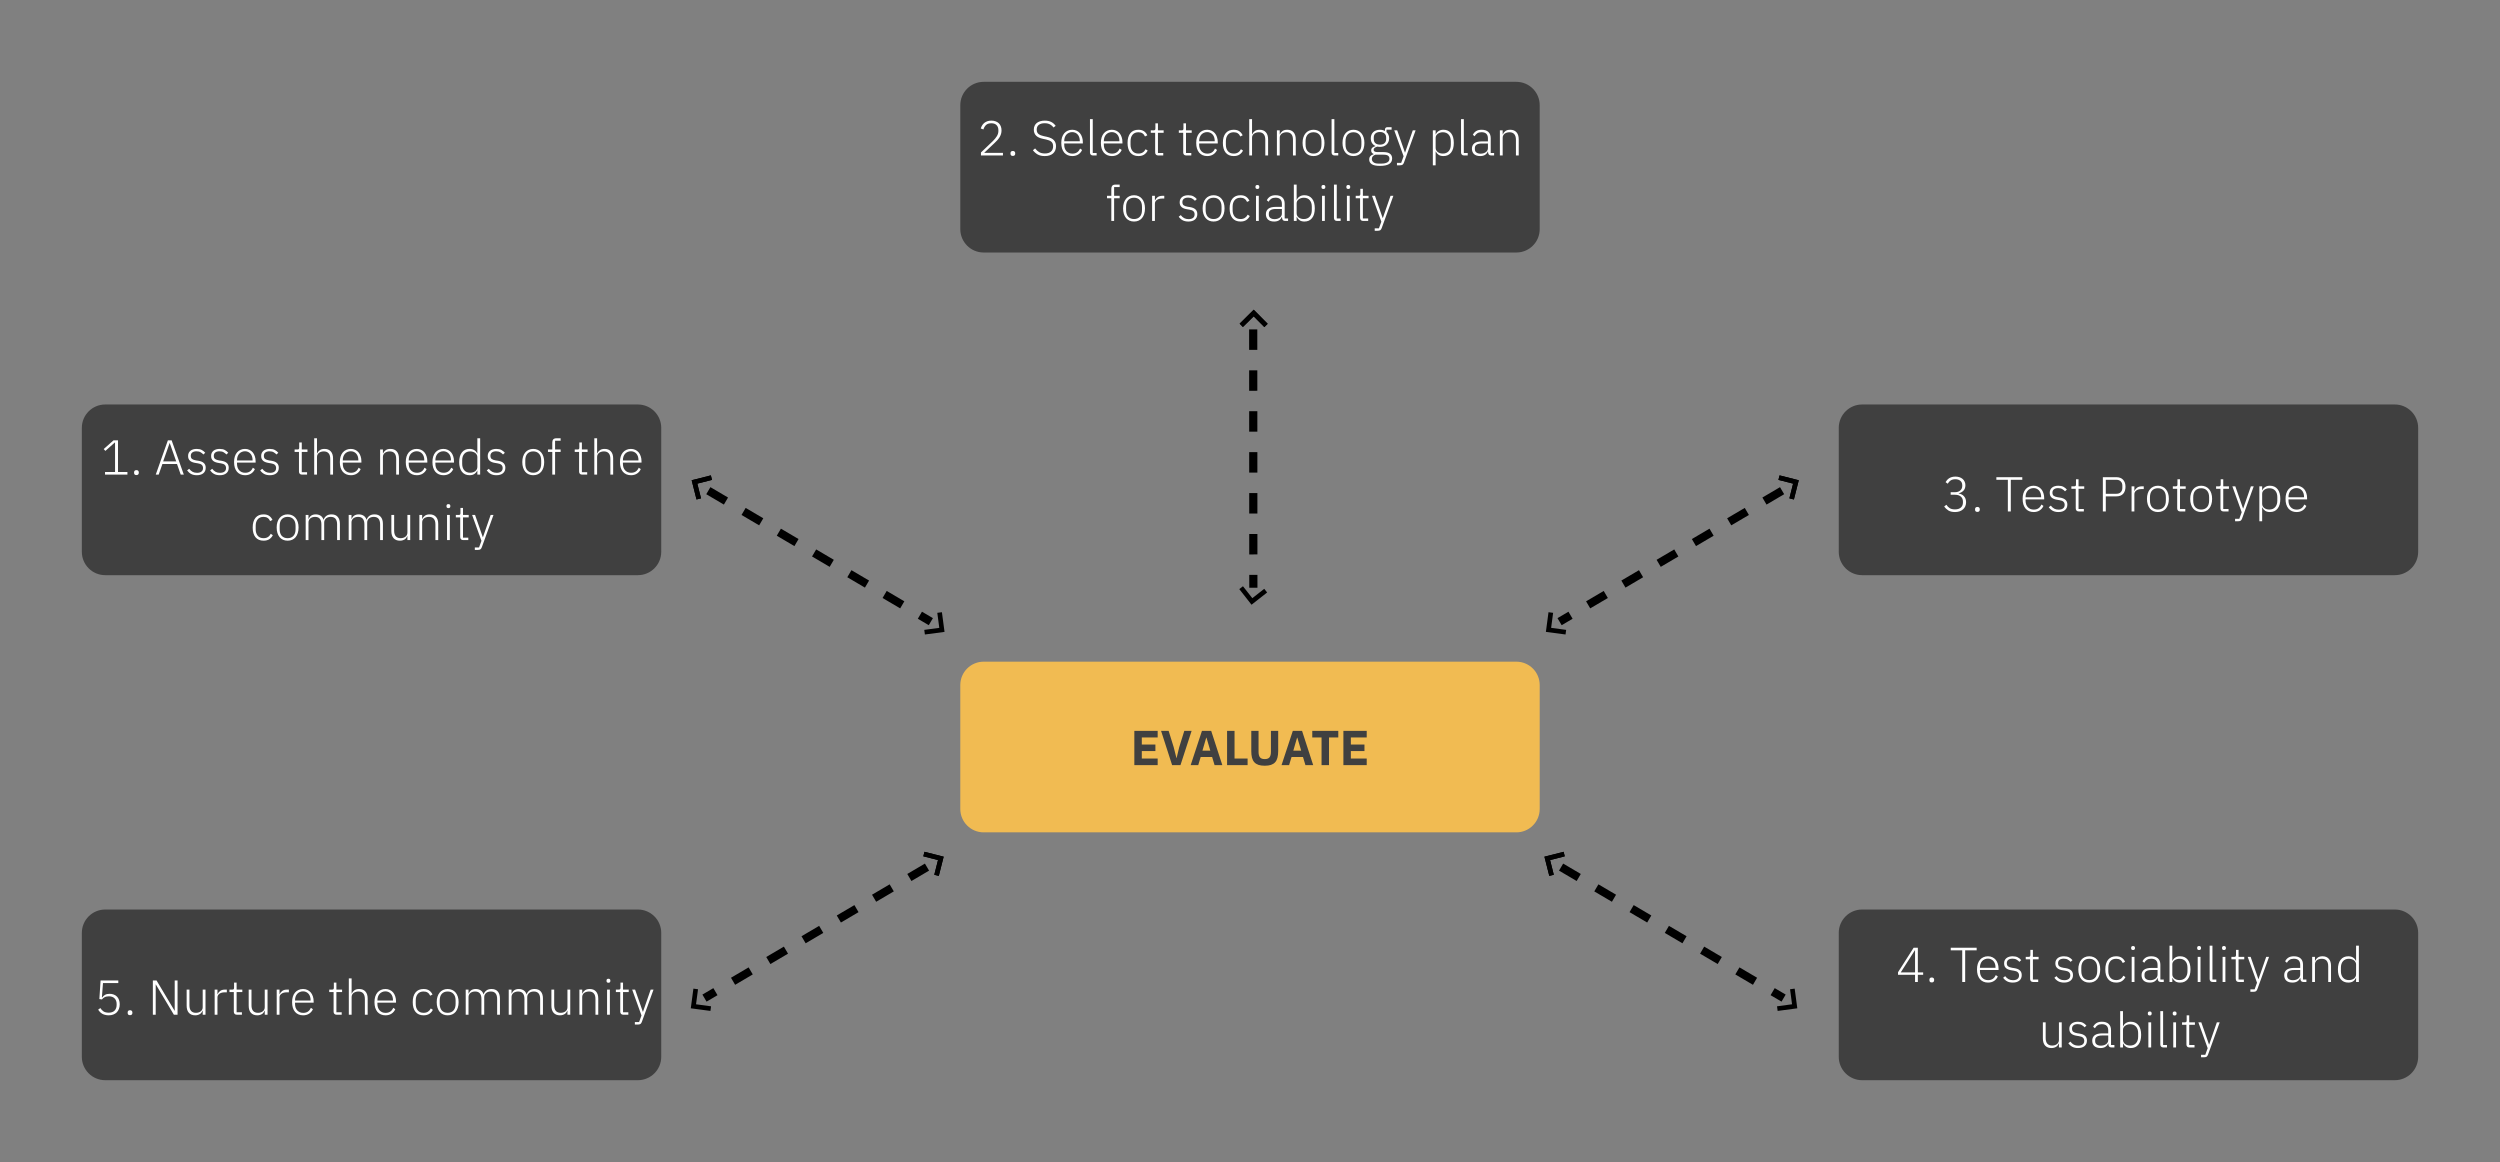 <svg width="611" height="284" viewBox="0 0 611 284" fill="none" xmlns="http://www.w3.org/2000/svg">
<rect x="0" y="0" width="611" height="284" fill="#808080" stroke="none"/>
<path d="M370.594 161.714H240.406C237.252 161.714 234.696 164.273 234.696 167.429V197.714C234.696 200.87 237.252 203.429 240.406 203.429H370.594C373.748 203.429 376.304 200.87 376.304 197.714V167.429C376.304 164.273 373.748 161.714 370.594 161.714Z" fill="#F1BB52"/>
<path d="M155.898 98.857H25.71C22.556 98.857 20 101.416 20 104.571V134.857C20 138.013 22.556 140.571 25.71 140.571H155.898C159.052 140.571 161.608 138.013 161.608 134.857V104.571C161.608 101.416 159.052 98.857 155.898 98.857Z" fill="#404040"/>
<path d="M155.898 222.286H25.71C22.556 222.286 20 224.844 20 228V258.286C20 261.442 22.556 264 25.71 264H155.898C159.052 264 161.608 261.442 161.608 258.286V228C161.608 224.844 159.052 222.286 155.898 222.286Z" fill="#404040"/>
<path d="M370.594 20H240.406C237.252 20 234.696 22.558 234.696 25.714V56C234.696 59.156 237.252 61.714 240.406 61.714H370.594C373.748 61.714 376.304 59.156 376.304 56V25.714C376.304 22.558 373.748 20 370.594 20Z" fill="#404040"/>
<path d="M585.29 98.857H455.102C451.948 98.857 449.392 101.416 449.392 104.571V134.857C449.392 138.013 451.948 140.571 455.102 140.571H585.29C588.444 140.571 591 138.013 591 134.857V104.571C591 101.416 588.444 98.857 585.29 98.857Z" fill="#404040"/>
<path d="M585.29 222.286H455.102C451.948 222.286 449.392 224.844 449.392 228V258.286C449.392 261.442 451.948 264 455.102 264H585.29C588.444 264 591 261.442 591 258.286V228C591 224.844 588.444 222.286 585.29 222.286Z" fill="#404040"/>
<path d="M226.556 211.921L172.175 243.937" stroke="black" stroke-width="2" stroke-dasharray="5 5"/>
<path d="M225.938 208.181L225.658 209.285L229.246 210.201L228.339 213.793L229.442 214.073L230.634 209.373L225.938 208.181Z" fill="black"/>
<path d="M225.938 208.181L225.658 209.285L229.246 210.201L228.339 213.793L229.442 214.073L230.634 209.373L225.938 208.181Z" fill="black"/>
<path d="M173.63 247.07L173.781 245.941L170.111 245.447L170.597 241.774L169.468 241.623L168.828 246.43L173.63 247.07Z" fill="black"/>
<path d="M381.531 211.921L435.911 243.936" stroke="black" stroke-width="2" stroke-dasharray="5 5"/>
<path d="M382.149 208.181L382.429 209.285L378.842 210.201L379.748 213.793L378.645 214.073L377.453 209.373L382.149 208.181Z" fill="black"/>
<path d="M382.149 208.181L382.429 209.285L378.842 210.201L379.748 213.793L378.645 214.073L377.453 209.373L382.149 208.181Z" fill="black"/>
<path d="M434.456 247.07L434.306 245.941L437.975 245.447L437.49 241.774L438.619 241.623L439.259 246.43L434.456 247.07Z" fill="black"/>
<path d="M173.116 119.921L227.496 151.936" stroke="black" stroke-width="2" stroke-dasharray="5 5"/>
<path d="M173.734 116.181L174.014 117.285L170.426 118.201L171.333 121.793L170.23 122.073L169.038 117.373L173.734 116.181Z" fill="black"/>
<path d="M173.734 116.181L174.014 117.285L170.426 118.201L171.333 121.793L170.23 122.073L169.038 117.373L173.734 116.181Z" fill="black"/>
<path d="M226.041 155.07L225.891 153.941L229.56 153.447L229.075 149.774L230.203 149.623L230.844 154.43L226.041 155.07Z" fill="black"/>
<path d="M306.285 80.504L306.32 143.644" stroke="black" stroke-width="2" stroke-dasharray="5 5"/>
<path d="M309.819 79.138L309.01 79.941L306.401 77.311L303.768 79.917L302.967 79.107L306.408 75.694L309.819 79.138Z" fill="black"/>
<path d="M309.819 79.138L309.01 79.941L306.401 77.311L303.768 79.917L302.967 79.107L306.408 75.694L309.819 79.138Z" fill="black"/>
<path d="M302.884 143.98L303.78 143.277L306.067 146.19L308.984 143.907L309.686 144.805L305.873 147.796L302.884 143.98Z" fill="black"/>
<path d="M435.542 119.921L381.161 151.937" stroke="black" stroke-width="2" stroke-dasharray="5 5"/>
<path d="M434.924 116.181L434.644 117.285L438.232 118.201L437.325 121.793L438.428 122.073L439.62 117.373L434.924 116.181Z" fill="black"/>
<path d="M434.924 116.181L434.644 117.285L438.232 118.201L437.325 121.793L438.428 122.073L439.62 117.373L434.924 116.181Z" fill="black"/>
<path d="M382.616 155.07L382.767 153.941L379.097 153.447L379.583 149.774L378.454 149.623L377.814 154.43L382.616 155.07Z" fill="black"/>
<path d="M25.67 116V115.364H28.118V108.152H28.058L25.754 110.204L25.346 109.748L27.734 107.624H28.838V115.364H31.142V116H25.67ZM33.345 116.108C33.145 116.108 32.997 116.06 32.901 115.964C32.813 115.86 32.769 115.728 32.769 115.568V115.436C32.769 115.276 32.813 115.148 32.901 115.052C32.997 114.948 33.145 114.896 33.345 114.896C33.537 114.896 33.681 114.948 33.777 115.052C33.873 115.148 33.921 115.276 33.921 115.436V115.568C33.921 115.728 33.873 115.86 33.777 115.964C33.681 116.06 33.537 116.108 33.345 116.108ZM44.17 116L43.258 113.396H39.694L38.782 116H38.062L41.026 107.624H41.95L44.926 116H44.17ZM41.494 108.308H41.446L39.874 112.772H43.066L41.494 108.308ZM48.094 116.144C47.558 116.144 47.098 116.044 46.714 115.844C46.338 115.644 46.01 115.352 45.73 114.968L46.234 114.572C46.49 114.908 46.77 115.156 47.074 115.316C47.378 115.476 47.734 115.556 48.142 115.556C48.614 115.556 48.978 115.456 49.234 115.256C49.49 115.056 49.618 114.768 49.618 114.392C49.618 114.064 49.518 113.808 49.318 113.624C49.126 113.432 48.806 113.304 48.358 113.24L47.854 113.156C47.574 113.116 47.318 113.056 47.086 112.976C46.854 112.896 46.654 112.788 46.486 112.652C46.326 112.516 46.198 112.352 46.102 112.16C46.014 111.96 45.97 111.72 45.97 111.44C45.97 111.152 46.022 110.9 46.126 110.684C46.238 110.468 46.386 110.288 46.57 110.144C46.754 110 46.974 109.892 47.23 109.82C47.486 109.748 47.762 109.712 48.058 109.712C48.57 109.712 48.99 109.8 49.318 109.976C49.646 110.152 49.926 110.38 50.158 110.66L49.702 111.08C49.542 110.888 49.326 110.712 49.054 110.552C48.79 110.384 48.446 110.3 48.022 110.3C47.582 110.3 47.238 110.396 46.99 110.588C46.75 110.78 46.63 111.052 46.63 111.404C46.63 111.764 46.738 112.024 46.954 112.184C47.178 112.344 47.51 112.46 47.95 112.532L48.442 112.604C49.066 112.7 49.526 112.888 49.822 113.168C50.126 113.44 50.278 113.824 50.278 114.32C50.278 114.896 50.082 115.344 49.69 115.664C49.306 115.984 48.774 116.144 48.094 116.144ZM53.719 116.144C53.183 116.144 52.723 116.044 52.339 115.844C51.963 115.644 51.635 115.352 51.355 114.968L51.859 114.572C52.115 114.908 52.395 115.156 52.699 115.316C53.003 115.476 53.359 115.556 53.767 115.556C54.239 115.556 54.603 115.456 54.859 115.256C55.115 115.056 55.243 114.768 55.243 114.392C55.243 114.064 55.143 113.808 54.943 113.624C54.751 113.432 54.431 113.304 53.983 113.24L53.479 113.156C53.199 113.116 52.943 113.056 52.711 112.976C52.479 112.896 52.279 112.788 52.111 112.652C51.951 112.516 51.823 112.352 51.727 112.16C51.639 111.96 51.595 111.72 51.595 111.44C51.595 111.152 51.647 110.9 51.751 110.684C51.863 110.468 52.011 110.288 52.195 110.144C52.379 110 52.599 109.892 52.855 109.82C53.111 109.748 53.387 109.712 53.683 109.712C54.195 109.712 54.615 109.8 54.943 109.976C55.271 110.152 55.551 110.38 55.783 110.66L55.327 111.08C55.167 110.888 54.951 110.712 54.679 110.552C54.415 110.384 54.071 110.3 53.647 110.3C53.207 110.3 52.863 110.396 52.615 110.588C52.375 110.78 52.255 111.052 52.255 111.404C52.255 111.764 52.363 112.024 52.579 112.184C52.803 112.344 53.135 112.46 53.575 112.532L54.067 112.604C54.691 112.7 55.151 112.888 55.447 113.168C55.751 113.44 55.903 113.824 55.903 114.32C55.903 114.896 55.707 115.344 55.315 115.664C54.931 115.984 54.399 116.144 53.719 116.144ZM59.894 116.144C59.486 116.144 59.114 116.072 58.778 115.928C58.45 115.784 58.166 115.576 57.926 115.304C57.694 115.024 57.514 114.684 57.386 114.284C57.266 113.884 57.206 113.432 57.206 112.928C57.206 112.424 57.266 111.976 57.386 111.584C57.514 111.184 57.694 110.848 57.926 110.576C58.166 110.296 58.45 110.084 58.778 109.94C59.106 109.788 59.474 109.712 59.882 109.712C60.274 109.712 60.63 109.788 60.95 109.94C61.27 110.084 61.542 110.288 61.766 110.552C61.99 110.816 62.162 111.136 62.282 111.512C62.41 111.88 62.474 112.288 62.474 112.736V113.06H57.926V113.36C57.926 113.68 57.97 113.976 58.058 114.248C58.154 114.512 58.286 114.74 58.454 114.932C58.63 115.124 58.842 115.276 59.09 115.388C59.338 115.492 59.618 115.544 59.93 115.544C60.826 115.544 61.446 115.132 61.79 114.308L62.294 114.644C62.102 115.1 61.798 115.464 61.382 115.736C60.974 116.008 60.478 116.144 59.894 116.144ZM59.882 110.288C59.586 110.288 59.318 110.344 59.078 110.456C58.838 110.56 58.63 110.708 58.454 110.9C58.286 111.092 58.154 111.324 58.058 111.596C57.97 111.86 57.926 112.152 57.926 112.472V112.532H61.73V112.436C61.73 112.116 61.686 111.824 61.598 111.56C61.51 111.288 61.382 111.06 61.214 110.876C61.054 110.692 60.858 110.548 60.626 110.444C60.402 110.34 60.154 110.288 59.882 110.288ZM65.954 116.144C65.418 116.144 64.958 116.044 64.574 115.844C64.198 115.644 63.87 115.352 63.59 114.968L64.094 114.572C64.35 114.908 64.63 115.156 64.934 115.316C65.238 115.476 65.594 115.556 66.002 115.556C66.474 115.556 66.838 115.456 67.094 115.256C67.35 115.056 67.478 114.768 67.478 114.392C67.478 114.064 67.378 113.808 67.178 113.624C66.986 113.432 66.666 113.304 66.218 113.24L65.714 113.156C65.434 113.116 65.178 113.056 64.946 112.976C64.714 112.896 64.514 112.788 64.346 112.652C64.186 112.516 64.058 112.352 63.962 112.16C63.874 111.96 63.83 111.72 63.83 111.44C63.83 111.152 63.882 110.9 63.986 110.684C64.098 110.468 64.246 110.288 64.43 110.144C64.614 110 64.834 109.892 65.09 109.82C65.346 109.748 65.622 109.712 65.918 109.712C66.43 109.712 66.85 109.8 67.178 109.976C67.506 110.152 67.786 110.38 68.018 110.66L67.562 111.08C67.402 110.888 67.186 110.712 66.914 110.552C66.65 110.384 66.306 110.3 65.882 110.3C65.442 110.3 65.098 110.396 64.85 110.588C64.61 110.78 64.49 111.052 64.49 111.404C64.49 111.764 64.598 112.024 64.814 112.184C65.038 112.344 65.37 112.46 65.81 112.532L66.302 112.604C66.926 112.7 67.386 112.888 67.682 113.168C67.986 113.44 68.138 113.824 68.138 114.32C68.138 114.896 67.942 115.344 67.55 115.664C67.166 115.984 66.634 116.144 65.954 116.144ZM73.824 116C73.576 116 73.388 115.932 73.26 115.796C73.132 115.66 73.068 115.476 73.068 115.244V110.456H72V109.856H72.696C72.864 109.856 72.976 109.824 73.032 109.76C73.096 109.688 73.128 109.564 73.128 109.388V108.14H73.752V109.856H75.144V110.456H73.752V115.4H75.048V116H73.824ZM76.788 107.12H77.472V110.828H77.508C77.644 110.508 77.856 110.244 78.144 110.036C78.432 109.82 78.824 109.712 79.32 109.712C79.976 109.712 80.484 109.916 80.844 110.324C81.212 110.724 81.396 111.3 81.396 112.052V116H80.712V112.172C80.712 111.548 80.576 111.084 80.304 110.78C80.04 110.476 79.652 110.324 79.14 110.324C78.924 110.324 78.716 110.352 78.516 110.408C78.316 110.464 78.136 110.548 77.976 110.66C77.824 110.772 77.7 110.916 77.604 111.092C77.516 111.26 77.472 111.456 77.472 111.68V116H76.788V107.12ZM85.746 116.144C85.338 116.144 84.966 116.072 84.63 115.928C84.302 115.784 84.018 115.576 83.778 115.304C83.546 115.024 83.366 114.684 83.238 114.284C83.118 113.884 83.058 113.432 83.058 112.928C83.058 112.424 83.118 111.976 83.238 111.584C83.366 111.184 83.546 110.848 83.778 110.576C84.018 110.296 84.302 110.084 84.63 109.94C84.958 109.788 85.326 109.712 85.734 109.712C86.126 109.712 86.482 109.788 86.802 109.94C87.122 110.084 87.394 110.288 87.618 110.552C87.842 110.816 88.014 111.136 88.134 111.512C88.262 111.88 88.326 112.288 88.326 112.736V113.06H83.778V113.36C83.778 113.68 83.822 113.976 83.91 114.248C84.006 114.512 84.138 114.74 84.306 114.932C84.482 115.124 84.694 115.276 84.942 115.388C85.19 115.492 85.47 115.544 85.782 115.544C86.678 115.544 87.298 115.132 87.642 114.308L88.146 114.644C87.954 115.1 87.65 115.464 87.234 115.736C86.826 116.008 86.33 116.144 85.746 116.144ZM85.734 110.288C85.438 110.288 85.17 110.344 84.93 110.456C84.69 110.56 84.482 110.708 84.306 110.9C84.138 111.092 84.006 111.324 83.91 111.596C83.822 111.86 83.778 112.152 83.778 112.472V112.532H87.582V112.436C87.582 112.116 87.538 111.824 87.45 111.56C87.362 111.288 87.234 111.06 87.066 110.876C86.906 110.692 86.71 110.548 86.478 110.444C86.254 110.34 86.006 110.288 85.734 110.288ZM92.901 116V109.856H93.585V110.828H93.621C93.757 110.508 93.969 110.244 94.257 110.036C94.545 109.82 94.937 109.712 95.433 109.712C96.089 109.712 96.597 109.916 96.957 110.324C97.325 110.724 97.509 111.3 97.509 112.052V116H96.825V112.172C96.825 111.548 96.689 111.084 96.417 110.78C96.153 110.476 95.765 110.324 95.253 110.324C95.037 110.324 94.829 110.352 94.629 110.408C94.429 110.464 94.249 110.548 94.089 110.66C93.937 110.772 93.813 110.916 93.717 111.092C93.629 111.26 93.585 111.456 93.585 111.68V116H92.901ZM101.859 116.144C101.451 116.144 101.079 116.072 100.743 115.928C100.415 115.784 100.131 115.576 99.891 115.304C99.659 115.024 99.479 114.684 99.351 114.284C99.231 113.884 99.171 113.432 99.171 112.928C99.171 112.424 99.231 111.976 99.351 111.584C99.479 111.184 99.659 110.848 99.891 110.576C100.131 110.296 100.415 110.084 100.743 109.94C101.071 109.788 101.439 109.712 101.847 109.712C102.239 109.712 102.595 109.788 102.915 109.94C103.235 110.084 103.507 110.288 103.731 110.552C103.955 110.816 104.127 111.136 104.247 111.512C104.375 111.88 104.439 112.288 104.439 112.736V113.06H99.891V113.36C99.891 113.68 99.935 113.976 100.023 114.248C100.119 114.512 100.251 114.74 100.419 114.932C100.595 115.124 100.807 115.276 101.055 115.388C101.303 115.492 101.583 115.544 101.895 115.544C102.791 115.544 103.411 115.132 103.755 114.308L104.259 114.644C104.067 115.1 103.763 115.464 103.347 115.736C102.939 116.008 102.443 116.144 101.859 116.144ZM101.847 110.288C101.551 110.288 101.283 110.344 101.043 110.456C100.803 110.56 100.595 110.708 100.419 110.9C100.251 111.092 100.119 111.324 100.023 111.596C99.935 111.86 99.891 112.152 99.891 112.472V112.532H103.695V112.436C103.695 112.116 103.651 111.824 103.563 111.56C103.475 111.288 103.347 111.06 103.179 110.876C103.019 110.692 102.823 110.548 102.591 110.444C102.367 110.34 102.119 110.288 101.847 110.288ZM108.375 116.144C107.967 116.144 107.595 116.072 107.259 115.928C106.931 115.784 106.647 115.576 106.407 115.304C106.175 115.024 105.995 114.684 105.867 114.284C105.747 113.884 105.687 113.432 105.687 112.928C105.687 112.424 105.747 111.976 105.867 111.584C105.995 111.184 106.175 110.848 106.407 110.576C106.647 110.296 106.931 110.084 107.259 109.94C107.587 109.788 107.955 109.712 108.363 109.712C108.755 109.712 109.111 109.788 109.431 109.94C109.751 110.084 110.023 110.288 110.247 110.552C110.471 110.816 110.643 111.136 110.763 111.512C110.891 111.88 110.955 112.288 110.955 112.736V113.06H106.407V113.36C106.407 113.68 106.451 113.976 106.539 114.248C106.635 114.512 106.767 114.74 106.935 114.932C107.111 115.124 107.323 115.276 107.571 115.388C107.819 115.492 108.099 115.544 108.411 115.544C109.307 115.544 109.927 115.132 110.271 114.308L110.775 114.644C110.583 115.1 110.279 115.464 109.863 115.736C109.455 116.008 108.959 116.144 108.375 116.144ZM108.363 110.288C108.067 110.288 107.799 110.344 107.559 110.456C107.319 110.56 107.111 110.708 106.935 110.9C106.767 111.092 106.635 111.324 106.539 111.596C106.451 111.86 106.407 112.152 106.407 112.472V112.532H110.211V112.436C110.211 112.116 110.167 111.824 110.079 111.56C109.991 111.288 109.863 111.06 109.695 110.876C109.535 110.692 109.339 110.548 109.107 110.444C108.883 110.34 108.635 110.288 108.363 110.288ZM116.666 115.016H116.63C116.47 115.36 116.234 115.636 115.922 115.844C115.618 116.044 115.23 116.144 114.758 116.144C113.966 116.144 113.346 115.864 112.898 115.304C112.45 114.744 112.226 113.952 112.226 112.928C112.226 111.904 112.45 111.112 112.898 110.552C113.346 109.992 113.966 109.712 114.758 109.712C115.23 109.712 115.622 109.816 115.934 110.024C116.246 110.224 116.478 110.496 116.63 110.84H116.666V107.12H117.35V116H116.666V115.016ZM114.914 115.532C115.154 115.532 115.378 115.5 115.586 115.436C115.802 115.372 115.99 115.28 116.15 115.16C116.31 115.032 116.434 114.884 116.522 114.716C116.618 114.54 116.666 114.344 116.666 114.128V111.692C116.666 111.492 116.618 111.308 116.522 111.14C116.434 110.972 116.31 110.828 116.15 110.708C115.99 110.588 115.802 110.496 115.586 110.432C115.378 110.36 115.154 110.324 114.914 110.324C114.298 110.324 113.818 110.52 113.474 110.912C113.13 111.304 112.958 111.832 112.958 112.496V113.36C112.958 114.024 113.13 114.552 113.474 114.944C113.818 115.336 114.298 115.532 114.914 115.532ZM121.325 116.144C120.789 116.144 120.329 116.044 119.945 115.844C119.569 115.644 119.241 115.352 118.961 114.968L119.465 114.572C119.721 114.908 120.001 115.156 120.305 115.316C120.609 115.476 120.965 115.556 121.373 115.556C121.845 115.556 122.209 115.456 122.465 115.256C122.721 115.056 122.849 114.768 122.849 114.392C122.849 114.064 122.749 113.808 122.549 113.624C122.357 113.432 122.037 113.304 121.589 113.24L121.085 113.156C120.805 113.116 120.549 113.056 120.317 112.976C120.085 112.896 119.885 112.788 119.717 112.652C119.557 112.516 119.429 112.352 119.333 112.16C119.245 111.96 119.201 111.72 119.201 111.44C119.201 111.152 119.253 110.9 119.357 110.684C119.469 110.468 119.617 110.288 119.801 110.144C119.985 110 120.205 109.892 120.461 109.82C120.717 109.748 120.993 109.712 121.289 109.712C121.801 109.712 122.221 109.8 122.549 109.976C122.877 110.152 123.157 110.38 123.389 110.66L122.933 111.08C122.773 110.888 122.557 110.712 122.285 110.552C122.021 110.384 121.677 110.3 121.253 110.3C120.813 110.3 120.469 110.396 120.221 110.588C119.981 110.78 119.861 111.052 119.861 111.404C119.861 111.764 119.969 112.024 120.185 112.184C120.409 112.344 120.741 112.46 121.181 112.532L121.673 112.604C122.297 112.7 122.757 112.888 123.053 113.168C123.357 113.44 123.509 113.824 123.509 114.32C123.509 114.896 123.313 115.344 122.921 115.664C122.537 115.984 122.005 116.144 121.325 116.144ZM130.323 116.144C129.915 116.144 129.547 116.072 129.219 115.928C128.891 115.784 128.611 115.576 128.379 115.304C128.147 115.024 127.967 114.684 127.839 114.284C127.711 113.884 127.647 113.432 127.647 112.928C127.647 112.424 127.711 111.976 127.839 111.584C127.967 111.184 128.147 110.848 128.379 110.576C128.611 110.296 128.891 110.084 129.219 109.94C129.547 109.788 129.915 109.712 130.323 109.712C130.731 109.712 131.099 109.788 131.427 109.94C131.755 110.084 132.035 110.296 132.267 110.576C132.499 110.848 132.679 111.184 132.807 111.584C132.935 111.976 132.999 112.424 132.999 112.928C132.999 113.432 132.935 113.884 132.807 114.284C132.679 114.684 132.499 115.024 132.267 115.304C132.035 115.576 131.755 115.784 131.427 115.928C131.099 116.072 130.731 116.144 130.323 116.144ZM130.323 115.532C130.923 115.532 131.395 115.344 131.739 114.968C132.091 114.592 132.267 114.04 132.267 113.312V112.544C132.267 111.824 132.091 111.276 131.739 110.9C131.395 110.516 130.923 110.324 130.323 110.324C129.723 110.324 129.247 110.512 128.895 110.888C128.551 111.264 128.379 111.816 128.379 112.544V113.312C128.379 114.032 128.551 114.584 128.895 114.968C129.247 115.344 129.723 115.532 130.323 115.532ZM134.978 110.456H133.922V109.856H134.978V108.14C134.978 107.828 135.054 107.58 135.206 107.396C135.366 107.212 135.61 107.12 135.938 107.12H137.018V107.72H135.662V109.856H137.018V110.456H135.662V116H134.978V110.456ZM142.285 116C142.037 116 141.849 115.932 141.721 115.796C141.593 115.66 141.529 115.476 141.529 115.244V110.456H140.461V109.856H141.157C141.325 109.856 141.437 109.824 141.493 109.76C141.557 109.688 141.589 109.564 141.589 109.388V108.14H142.213V109.856H143.605V110.456H142.213V115.4H143.509V116H142.285ZM145.249 107.12H145.933V110.828H145.969C146.105 110.508 146.317 110.244 146.605 110.036C146.893 109.82 147.285 109.712 147.781 109.712C148.437 109.712 148.945 109.916 149.305 110.324C149.673 110.724 149.857 111.3 149.857 112.052V116H149.173V112.172C149.173 111.548 149.037 111.084 148.765 110.78C148.501 110.476 148.113 110.324 147.601 110.324C147.385 110.324 147.177 110.352 146.977 110.408C146.777 110.464 146.597 110.548 146.437 110.66C146.285 110.772 146.161 110.916 146.065 111.092C145.977 111.26 145.933 111.456 145.933 111.68V116H145.249V107.12ZM154.207 116.144C153.799 116.144 153.427 116.072 153.091 115.928C152.763 115.784 152.479 115.576 152.239 115.304C152.007 115.024 151.827 114.684 151.699 114.284C151.579 113.884 151.519 113.432 151.519 112.928C151.519 112.424 151.579 111.976 151.699 111.584C151.827 111.184 152.007 110.848 152.239 110.576C152.479 110.296 152.763 110.084 153.091 109.94C153.419 109.788 153.787 109.712 154.195 109.712C154.587 109.712 154.943 109.788 155.263 109.94C155.583 110.084 155.855 110.288 156.079 110.552C156.303 110.816 156.475 111.136 156.595 111.512C156.723 111.88 156.787 112.288 156.787 112.736V113.06H152.239V113.36C152.239 113.68 152.283 113.976 152.371 114.248C152.467 114.512 152.599 114.74 152.767 114.932C152.943 115.124 153.155 115.276 153.403 115.388C153.651 115.492 153.931 115.544 154.243 115.544C155.139 115.544 155.759 115.132 156.103 114.308L156.607 114.644C156.415 115.1 156.111 115.464 155.695 115.736C155.287 116.008 154.791 116.144 154.207 116.144ZM154.195 110.288C153.899 110.288 153.631 110.344 153.391 110.456C153.151 110.56 152.943 110.708 152.767 110.9C152.599 111.092 152.467 111.324 152.371 111.596C152.283 111.86 152.239 112.152 152.239 112.472V112.532H156.043V112.436C156.043 112.116 155.999 111.824 155.911 111.56C155.823 111.288 155.695 111.06 155.527 110.876C155.367 110.692 155.171 110.548 154.939 110.444C154.715 110.34 154.467 110.288 154.195 110.288ZM64.411 132.144C63.563 132.144 62.907 131.864 62.443 131.304C61.987 130.744 61.759 129.952 61.759 128.928C61.759 127.904 61.987 127.112 62.443 126.552C62.907 125.992 63.563 125.712 64.411 125.712C64.979 125.712 65.439 125.836 65.791 126.084C66.143 126.332 66.411 126.66 66.595 127.068L66.019 127.356C65.875 127.02 65.671 126.764 65.407 126.588C65.151 126.412 64.819 126.324 64.411 126.324C63.787 126.324 63.311 126.524 62.983 126.924C62.655 127.324 62.491 127.848 62.491 128.496V129.36C62.491 130.008 62.655 130.532 62.983 130.932C63.311 131.332 63.787 131.532 64.411 131.532C64.835 131.532 65.191 131.44 65.479 131.256C65.767 131.072 65.999 130.808 66.175 130.464L66.679 130.8C66.479 131.208 66.191 131.536 65.815 131.784C65.447 132.024 64.979 132.144 64.411 132.144ZM70.294 132.144C69.886 132.144 69.518 132.072 69.19 131.928C68.862 131.784 68.582 131.576 68.35 131.304C68.118 131.024 67.938 130.684 67.81 130.284C67.682 129.884 67.618 129.432 67.618 128.928C67.618 128.424 67.682 127.976 67.81 127.584C67.938 127.184 68.118 126.848 68.35 126.576C68.582 126.296 68.862 126.084 69.19 125.94C69.518 125.788 69.886 125.712 70.294 125.712C70.702 125.712 71.07 125.788 71.398 125.94C71.726 126.084 72.006 126.296 72.238 126.576C72.47 126.848 72.65 127.184 72.778 127.584C72.906 127.976 72.97 128.424 72.97 128.928C72.97 129.432 72.906 129.884 72.778 130.284C72.65 130.684 72.47 131.024 72.238 131.304C72.006 131.576 71.726 131.784 71.398 131.928C71.07 132.072 70.702 132.144 70.294 132.144ZM70.294 131.532C70.894 131.532 71.366 131.344 71.71 130.968C72.062 130.592 72.238 130.04 72.238 129.312V128.544C72.238 127.824 72.062 127.276 71.71 126.9C71.366 126.516 70.894 126.324 70.294 126.324C69.694 126.324 69.218 126.512 68.866 126.888C68.522 127.264 68.35 127.816 68.35 128.544V129.312C68.35 130.032 68.522 130.584 68.866 130.968C69.218 131.344 69.694 131.532 70.294 131.532ZM74.708 132V125.856H75.392V126.828H75.428C75.492 126.676 75.572 126.536 75.668 126.408C75.764 126.272 75.88 126.152 76.016 126.048C76.152 125.944 76.312 125.864 76.496 125.808C76.688 125.744 76.912 125.712 77.168 125.712C77.608 125.712 77.996 125.816 78.332 126.024C78.668 126.232 78.912 126.56 79.064 127.008H79.1C79.212 126.648 79.424 126.344 79.736 126.096C80.056 125.84 80.488 125.712 81.032 125.712C81.688 125.712 82.192 125.916 82.544 126.324C82.896 126.724 83.072 127.3 83.072 128.052V132H82.388V128.172C82.388 126.94 81.872 126.324 80.84 126.324C80.624 126.324 80.42 126.352 80.228 126.408C80.036 126.464 79.864 126.552 79.712 126.672C79.568 126.784 79.452 126.928 79.364 127.104C79.276 127.272 79.232 127.468 79.232 127.692V132H78.548V128.172C78.548 126.94 78.036 126.324 77.012 126.324C76.804 126.324 76.6 126.352 76.4 126.408C76.208 126.464 76.036 126.548 75.884 126.66C75.732 126.772 75.612 126.916 75.524 127.092C75.436 127.26 75.392 127.456 75.392 127.68V132H74.708ZM85.219 132V125.856H85.903V126.828H85.939C86.004 126.676 86.084 126.536 86.18 126.408C86.275 126.272 86.391 126.152 86.528 126.048C86.663 125.944 86.823 125.864 87.007 125.808C87.2 125.744 87.424 125.712 87.68 125.712C88.12 125.712 88.507 125.816 88.844 126.024C89.18 126.232 89.424 126.56 89.576 127.008H89.612C89.724 126.648 89.936 126.344 90.248 126.096C90.567 125.84 90.999 125.712 91.543 125.712C92.2 125.712 92.704 125.916 93.055 126.324C93.407 126.724 93.584 127.3 93.584 128.052V132H92.9V128.172C92.9 126.94 92.383 126.324 91.352 126.324C91.135 126.324 90.931 126.352 90.74 126.408C90.547 126.464 90.376 126.552 90.224 126.672C90.079 126.784 89.963 126.928 89.876 127.104C89.787 127.272 89.743 127.468 89.743 127.692V132H89.059V128.172C89.059 126.94 88.547 126.324 87.523 126.324C87.316 126.324 87.112 126.352 86.912 126.408C86.719 126.464 86.547 126.548 86.395 126.66C86.243 126.772 86.124 126.916 86.035 127.092C85.948 127.26 85.903 127.456 85.903 127.68V132H85.219ZM99.571 131.028H99.523C99.467 131.172 99.391 131.312 99.295 131.448C99.199 131.584 99.079 131.704 98.935 131.808C98.791 131.904 98.619 131.984 98.419 132.048C98.227 132.112 97.999 132.144 97.735 132.144C97.079 132.144 96.567 131.944 96.199 131.544C95.831 131.136 95.647 130.556 95.647 129.804V125.856H96.331V129.672C96.331 130.304 96.467 130.772 96.739 131.076C97.011 131.38 97.403 131.532 97.915 131.532C98.131 131.532 98.335 131.504 98.527 131.448C98.727 131.392 98.903 131.308 99.055 131.196C99.215 131.084 99.339 130.944 99.427 130.776C99.523 130.6 99.571 130.396 99.571 130.164V125.856H100.255V132H99.571V131.028ZM102.493 132V125.856H103.177V126.828H103.213C103.349 126.508 103.561 126.244 103.849 126.036C104.137 125.82 104.529 125.712 105.025 125.712C105.681 125.712 106.189 125.916 106.549 126.324C106.917 126.724 107.101 127.3 107.101 128.052V132H106.417V128.172C106.417 127.548 106.281 127.084 106.009 126.78C105.745 126.476 105.357 126.324 104.845 126.324C104.629 126.324 104.421 126.352 104.221 126.408C104.021 126.464 103.841 126.548 103.681 126.66C103.529 126.772 103.405 126.916 103.309 127.092C103.221 127.26 103.177 127.456 103.177 127.68V132H102.493ZM109.591 124.188C109.431 124.188 109.311 124.148 109.231 124.068C109.159 123.988 109.123 123.884 109.123 123.756V123.636C109.123 123.508 109.159 123.404 109.231 123.324C109.311 123.244 109.431 123.204 109.591 123.204C109.751 123.204 109.867 123.244 109.939 123.324C110.019 123.404 110.059 123.508 110.059 123.636V123.756C110.059 123.884 110.019 123.988 109.939 124.068C109.867 124.148 109.751 124.188 109.591 124.188ZM109.255 125.856H109.939V132H109.255V125.856ZM113.229 132C112.981 132 112.793 131.932 112.665 131.796C112.537 131.66 112.473 131.476 112.473 131.244V126.456H111.405V125.856H112.101C112.269 125.856 112.381 125.824 112.437 125.76C112.501 125.688 112.533 125.564 112.533 125.388V124.14H113.157V125.856H114.549V126.456H113.157V131.4H114.453V132H113.229ZM119.911 125.856H120.607L117.763 133.728C117.667 133.984 117.551 134.16 117.415 134.256C117.279 134.352 117.055 134.4 116.743 134.4H116.047V133.8H117.079L117.667 132.18L115.387 125.856H116.107L117.991 131.268H118.039L119.911 125.856Z" fill="white"/>
<path d="M245.121 38H239.745V37.268L242.673 34.46C243.065 34.076 243.385 33.684 243.633 33.284C243.881 32.876 244.005 32.46 244.005 32.036V31.808C244.005 31.312 243.861 30.908 243.573 30.596C243.285 30.284 242.853 30.128 242.277 30.128C241.717 30.128 241.289 30.268 240.993 30.548C240.697 30.828 240.481 31.192 240.345 31.64L239.697 31.4C239.777 31.144 239.885 30.9 240.021 30.668C240.157 30.436 240.329 30.232 240.537 30.056C240.753 29.88 241.005 29.74 241.293 29.636C241.581 29.532 241.917 29.48 242.301 29.48C242.693 29.48 243.041 29.54 243.345 29.66C243.657 29.772 243.917 29.932 244.125 30.14C244.341 30.348 244.501 30.6 244.605 30.896C244.717 31.184 244.773 31.508 244.773 31.868C244.773 32.172 244.733 32.46 244.653 32.732C244.573 32.996 244.461 33.252 244.317 33.5C244.173 33.74 243.997 33.98 243.789 34.22C243.581 34.452 243.353 34.684 243.105 34.916L240.525 37.364H245.121V38ZM247.54 38.108C247.34 38.108 247.192 38.06 247.096 37.964C247.008 37.86 246.964 37.728 246.964 37.568V37.436C246.964 37.276 247.008 37.148 247.096 37.052C247.192 36.948 247.34 36.896 247.54 36.896C247.732 36.896 247.876 36.948 247.972 37.052C248.068 37.148 248.116 37.276 248.116 37.436V37.568C248.116 37.728 248.068 37.86 247.972 37.964C247.876 38.06 247.732 38.108 247.54 38.108ZM255.342 38.144C254.654 38.144 254.078 38.016 253.614 37.76C253.158 37.496 252.766 37.148 252.438 36.716L252.978 36.272C253.274 36.664 253.606 36.968 253.974 37.184C254.35 37.4 254.814 37.508 255.366 37.508C256.014 37.508 256.51 37.356 256.854 37.052C257.206 36.74 257.382 36.308 257.382 35.756C257.382 35.244 257.234 34.868 256.938 34.628C256.642 34.388 256.226 34.212 255.69 34.1L254.946 33.944C254.146 33.784 253.566 33.516 253.206 33.14C252.846 32.764 252.666 32.284 252.666 31.7C252.666 31.332 252.73 31.012 252.858 30.74C252.986 30.46 253.166 30.228 253.398 30.044C253.638 29.86 253.922 29.72 254.25 29.624C254.586 29.528 254.954 29.48 255.354 29.48C255.978 29.48 256.506 29.592 256.938 29.816C257.37 30.04 257.726 30.356 258.006 30.764L257.466 31.16C257.234 30.824 256.942 30.568 256.59 30.392C256.246 30.208 255.822 30.116 255.318 30.116C254.718 30.116 254.242 30.248 253.89 30.512C253.546 30.768 253.374 31.156 253.374 31.676C253.374 32.172 253.53 32.536 253.842 32.768C254.154 33 254.57 33.168 255.09 33.272L255.834 33.428C256.666 33.612 257.25 33.896 257.586 34.28C257.922 34.664 258.09 35.144 258.09 35.72C258.09 36.488 257.846 37.084 257.358 37.508C256.87 37.932 256.198 38.144 255.342 38.144ZM262.066 38.144C261.658 38.144 261.286 38.072 260.95 37.928C260.622 37.784 260.338 37.576 260.098 37.304C259.866 37.024 259.686 36.684 259.558 36.284C259.438 35.884 259.378 35.432 259.378 34.928C259.378 34.424 259.438 33.976 259.558 33.584C259.686 33.184 259.866 32.848 260.098 32.576C260.338 32.296 260.622 32.084 260.95 31.94C261.278 31.788 261.646 31.712 262.054 31.712C262.446 31.712 262.802 31.788 263.122 31.94C263.442 32.084 263.714 32.288 263.938 32.552C264.162 32.816 264.334 33.136 264.454 33.512C264.582 33.88 264.646 34.288 264.646 34.736V35.06H260.098V35.36C260.098 35.68 260.142 35.976 260.23 36.248C260.326 36.512 260.458 36.74 260.626 36.932C260.802 37.124 261.014 37.276 261.262 37.388C261.51 37.492 261.79 37.544 262.102 37.544C262.998 37.544 263.618 37.132 263.962 36.308L264.466 36.644C264.274 37.1 263.97 37.464 263.554 37.736C263.146 38.008 262.65 38.144 262.066 38.144ZM262.054 32.288C261.758 32.288 261.49 32.344 261.25 32.456C261.01 32.56 260.802 32.708 260.626 32.9C260.458 33.092 260.326 33.324 260.23 33.596C260.142 33.86 260.098 34.152 260.098 34.472V34.532H263.902V34.436C263.902 34.116 263.858 33.824 263.77 33.56C263.682 33.288 263.554 33.06 263.386 32.876C263.226 32.692 263.03 32.548 262.798 32.444C262.574 32.34 262.326 32.288 262.054 32.288ZM267.142 38C266.894 38 266.706 37.932 266.578 37.796C266.45 37.66 266.386 37.48 266.386 37.256V29.12H267.07V37.4H268.018V38H267.142ZM271.746 38.144C271.338 38.144 270.966 38.072 270.63 37.928C270.302 37.784 270.018 37.576 269.778 37.304C269.546 37.024 269.366 36.684 269.238 36.284C269.118 35.884 269.058 35.432 269.058 34.928C269.058 34.424 269.118 33.976 269.238 33.584C269.366 33.184 269.546 32.848 269.778 32.576C270.018 32.296 270.302 32.084 270.63 31.94C270.958 31.788 271.326 31.712 271.734 31.712C272.126 31.712 272.482 31.788 272.802 31.94C273.122 32.084 273.394 32.288 273.618 32.552C273.842 32.816 274.014 33.136 274.134 33.512C274.262 33.88 274.326 34.288 274.326 34.736V35.06H269.778V35.36C269.778 35.68 269.822 35.976 269.91 36.248C270.006 36.512 270.138 36.74 270.306 36.932C270.482 37.124 270.694 37.276 270.942 37.388C271.19 37.492 271.47 37.544 271.782 37.544C272.678 37.544 273.298 37.132 273.642 36.308L274.146 36.644C273.954 37.1 273.65 37.464 273.234 37.736C272.826 38.008 272.33 38.144 271.746 38.144ZM271.734 32.288C271.438 32.288 271.17 32.344 270.93 32.456C270.69 32.56 270.482 32.708 270.306 32.9C270.138 33.092 270.006 33.324 269.91 33.596C269.822 33.86 269.778 34.152 269.778 34.472V34.532H273.582V34.436C273.582 34.116 273.538 33.824 273.45 33.56C273.362 33.288 273.234 33.06 273.066 32.876C272.906 32.692 272.71 32.548 272.478 32.444C272.254 32.34 272.006 32.288 271.734 32.288ZM278.225 38.144C277.377 38.144 276.721 37.864 276.257 37.304C275.801 36.744 275.573 35.952 275.573 34.928C275.573 33.904 275.801 33.112 276.257 32.552C276.721 31.992 277.377 31.712 278.225 31.712C278.793 31.712 279.253 31.836 279.605 32.084C279.957 32.332 280.225 32.66 280.409 33.068L279.833 33.356C279.689 33.02 279.485 32.764 279.221 32.588C278.965 32.412 278.633 32.324 278.225 32.324C277.601 32.324 277.125 32.524 276.797 32.924C276.469 33.324 276.305 33.848 276.305 34.496V35.36C276.305 36.008 276.469 36.532 276.797 36.932C277.125 37.332 277.601 37.532 278.225 37.532C278.649 37.532 279.005 37.44 279.293 37.256C279.581 37.072 279.813 36.808 279.989 36.464L280.493 36.8C280.293 37.208 280.005 37.536 279.629 37.784C279.261 38.024 278.793 38.144 278.225 38.144ZM283.074 38C282.826 38 282.638 37.932 282.51 37.796C282.382 37.66 282.318 37.476 282.318 37.244V32.456H281.25V31.856H281.946C282.114 31.856 282.226 31.824 282.282 31.76C282.346 31.688 282.378 31.564 282.378 31.388V30.14H283.002V31.856H284.394V32.456H283.002V37.4H284.298V38H283.074ZM289.93 38C289.682 38 289.494 37.932 289.366 37.796C289.238 37.66 289.174 37.476 289.174 37.244V32.456H288.106V31.856H288.802C288.97 31.856 289.082 31.824 289.138 31.76C289.202 31.688 289.234 31.564 289.234 31.388V30.14H289.858V31.856H291.25V32.456H289.858V37.4H291.154V38H289.93ZM295.042 38.144C294.634 38.144 294.262 38.072 293.926 37.928C293.598 37.784 293.314 37.576 293.074 37.304C292.842 37.024 292.662 36.684 292.534 36.284C292.414 35.884 292.354 35.432 292.354 34.928C292.354 34.424 292.414 33.976 292.534 33.584C292.662 33.184 292.842 32.848 293.074 32.576C293.314 32.296 293.598 32.084 293.926 31.94C294.254 31.788 294.622 31.712 295.03 31.712C295.422 31.712 295.778 31.788 296.098 31.94C296.418 32.084 296.69 32.288 296.914 32.552C297.138 32.816 297.31 33.136 297.43 33.512C297.558 33.88 297.622 34.288 297.622 34.736V35.06H293.074V35.36C293.074 35.68 293.118 35.976 293.206 36.248C293.302 36.512 293.434 36.74 293.602 36.932C293.778 37.124 293.99 37.276 294.238 37.388C294.486 37.492 294.766 37.544 295.078 37.544C295.974 37.544 296.594 37.132 296.938 36.308L297.442 36.644C297.25 37.1 296.946 37.464 296.53 37.736C296.122 38.008 295.626 38.144 295.042 38.144ZM295.03 32.288C294.734 32.288 294.466 32.344 294.226 32.456C293.986 32.56 293.778 32.708 293.602 32.9C293.434 33.092 293.302 33.324 293.206 33.596C293.118 33.86 293.074 34.152 293.074 34.472V34.532H296.878V34.436C296.878 34.116 296.834 33.824 296.746 33.56C296.658 33.288 296.53 33.06 296.362 32.876C296.202 32.692 296.006 32.548 295.774 32.444C295.55 32.34 295.302 32.288 295.03 32.288ZM301.522 38.144C300.674 38.144 300.018 37.864 299.554 37.304C299.098 36.744 298.87 35.952 298.87 34.928C298.87 33.904 299.098 33.112 299.554 32.552C300.018 31.992 300.674 31.712 301.522 31.712C302.09 31.712 302.55 31.836 302.902 32.084C303.254 32.332 303.522 32.66 303.706 33.068L303.13 33.356C302.986 33.02 302.782 32.764 302.518 32.588C302.262 32.412 301.93 32.324 301.522 32.324C300.898 32.324 300.422 32.524 300.094 32.924C299.766 33.324 299.602 33.848 299.602 34.496V35.36C299.602 36.008 299.766 36.532 300.094 36.932C300.422 37.332 300.898 37.532 301.522 37.532C301.946 37.532 302.302 37.44 302.59 37.256C302.878 37.072 303.11 36.808 303.286 36.464L303.79 36.8C303.59 37.208 303.302 37.536 302.926 37.784C302.558 38.024 302.09 38.144 301.522 38.144ZM305.315 29.12H305.999V32.828H306.035C306.171 32.508 306.383 32.244 306.671 32.036C306.959 31.82 307.351 31.712 307.847 31.712C308.503 31.712 309.011 31.916 309.371 32.324C309.739 32.724 309.923 33.3 309.923 34.052V38H309.239V34.172C309.239 33.548 309.103 33.084 308.831 32.78C308.567 32.476 308.179 32.324 307.667 32.324C307.451 32.324 307.243 32.352 307.043 32.408C306.843 32.464 306.663 32.548 306.503 32.66C306.351 32.772 306.227 32.916 306.131 33.092C306.043 33.26 305.999 33.456 305.999 33.68V38H305.315V29.12ZM312.077 38V31.856H312.761V32.828H312.797C312.933 32.508 313.145 32.244 313.433 32.036C313.721 31.82 314.113 31.712 314.609 31.712C315.265 31.712 315.773 31.916 316.133 32.324C316.501 32.724 316.685 33.3 316.685 34.052V38H316.001V34.172C316.001 33.548 315.865 33.084 315.593 32.78C315.329 32.476 314.941 32.324 314.429 32.324C314.213 32.324 314.005 32.352 313.805 32.408C313.605 32.464 313.425 32.548 313.265 32.66C313.113 32.772 312.989 32.916 312.893 33.092C312.805 33.26 312.761 33.456 312.761 33.68V38H312.077ZM321.023 38.144C320.615 38.144 320.247 38.072 319.919 37.928C319.591 37.784 319.311 37.576 319.079 37.304C318.847 37.024 318.667 36.684 318.539 36.284C318.411 35.884 318.347 35.432 318.347 34.928C318.347 34.424 318.411 33.976 318.539 33.584C318.667 33.184 318.847 32.848 319.079 32.576C319.311 32.296 319.591 32.084 319.919 31.94C320.247 31.788 320.615 31.712 321.023 31.712C321.431 31.712 321.799 31.788 322.127 31.94C322.455 32.084 322.735 32.296 322.967 32.576C323.199 32.848 323.379 33.184 323.507 33.584C323.635 33.976 323.699 34.424 323.699 34.928C323.699 35.432 323.635 35.884 323.507 36.284C323.379 36.684 323.199 37.024 322.967 37.304C322.735 37.576 322.455 37.784 322.127 37.928C321.799 38.072 321.431 38.144 321.023 38.144ZM321.023 37.532C321.623 37.532 322.095 37.344 322.439 36.968C322.791 36.592 322.967 36.04 322.967 35.312V34.544C322.967 33.824 322.791 33.276 322.439 32.9C322.095 32.516 321.623 32.324 321.023 32.324C320.423 32.324 319.947 32.512 319.595 32.888C319.251 33.264 319.079 33.816 319.079 34.544V35.312C319.079 36.032 319.251 36.584 319.595 36.968C319.947 37.344 320.423 37.532 321.023 37.532ZM326.192 38C325.944 38 325.756 37.932 325.628 37.796C325.5 37.66 325.436 37.48 325.436 37.256V29.12H326.12V37.4H327.068V38H326.192ZM330.784 38.144C330.376 38.144 330.008 38.072 329.68 37.928C329.352 37.784 329.072 37.576 328.84 37.304C328.608 37.024 328.428 36.684 328.3 36.284C328.172 35.884 328.108 35.432 328.108 34.928C328.108 34.424 328.172 33.976 328.3 33.584C328.428 33.184 328.608 32.848 328.84 32.576C329.072 32.296 329.352 32.084 329.68 31.94C330.008 31.788 330.376 31.712 330.784 31.712C331.192 31.712 331.56 31.788 331.888 31.94C332.216 32.084 332.496 32.296 332.728 32.576C332.96 32.848 333.14 33.184 333.268 33.584C333.396 33.976 333.46 34.424 333.46 34.928C333.46 35.432 333.396 35.884 333.268 36.284C333.14 36.684 332.96 37.024 332.728 37.304C332.496 37.576 332.216 37.784 331.888 37.928C331.56 38.072 331.192 38.144 330.784 38.144ZM330.784 37.532C331.384 37.532 331.856 37.344 332.2 36.968C332.552 36.592 332.728 36.04 332.728 35.312V34.544C332.728 33.824 332.552 33.276 332.2 32.9C331.856 32.516 331.384 32.324 330.784 32.324C330.184 32.324 329.708 32.512 329.356 32.888C329.012 33.264 328.84 33.816 328.84 34.544V35.312C328.84 36.032 329.012 36.584 329.356 36.968C329.708 37.344 330.184 37.532 330.784 37.532ZM340.238 38.72C340.238 39.344 339.986 39.804 339.482 40.1C338.986 40.396 338.254 40.544 337.286 40.544C336.35 40.544 335.674 40.408 335.258 40.136C334.842 39.864 334.634 39.488 334.634 39.008C334.634 38.656 334.726 38.376 334.91 38.168C335.094 37.96 335.354 37.808 335.69 37.712V37.616C335.306 37.464 335.114 37.184 335.114 36.776C335.114 36.472 335.214 36.24 335.414 36.08C335.614 35.92 335.862 35.8 336.158 35.72V35.672C335.798 35.512 335.518 35.272 335.318 34.952C335.118 34.632 335.018 34.248 335.018 33.8C335.018 33.488 335.07 33.204 335.174 32.948C335.278 32.692 335.426 32.472 335.618 32.288C335.818 32.104 336.054 31.964 336.326 31.868C336.606 31.764 336.914 31.712 337.25 31.712C337.722 31.712 338.134 31.812 338.486 32.012V31.712C338.486 31.528 338.53 31.38 338.618 31.268C338.706 31.148 338.85 31.088 339.05 31.088H340.106V31.688H338.858V32.276C339.066 32.46 339.226 32.684 339.338 32.948C339.45 33.204 339.506 33.488 339.506 33.8C339.506 34.112 339.45 34.396 339.338 34.652C339.234 34.908 339.082 35.132 338.882 35.324C338.69 35.508 338.454 35.652 338.174 35.756C337.902 35.852 337.598 35.9 337.262 35.9C337.15 35.9 337.042 35.892 336.938 35.876C336.834 35.86 336.73 35.844 336.626 35.828C336.362 35.9 336.142 36 335.966 36.128C335.798 36.248 335.714 36.412 335.714 36.62C335.714 36.988 336.042 37.172 336.698 37.172H338.126C338.87 37.172 339.406 37.312 339.734 37.592C340.07 37.864 340.238 38.24 340.238 38.72ZM339.578 38.768C339.578 38.472 339.47 38.236 339.254 38.06C339.046 37.892 338.67 37.808 338.126 37.808H336.134C335.87 37.896 335.662 38.028 335.51 38.204C335.358 38.38 335.282 38.6 335.282 38.864C335.282 39.184 335.414 39.448 335.678 39.656C335.942 39.872 336.342 39.98 336.878 39.98H337.646C338.246 39.98 338.718 39.88 339.062 39.68C339.406 39.488 339.578 39.184 339.578 38.768ZM337.262 35.348C337.734 35.348 338.102 35.232 338.366 35C338.638 34.76 338.774 34.424 338.774 33.992V33.608C338.774 33.184 338.638 32.856 338.366 32.624C338.102 32.384 337.734 32.264 337.262 32.264C336.782 32.264 336.41 32.384 336.146 32.624C335.882 32.856 335.75 33.184 335.75 33.608V33.992C335.75 34.424 335.882 34.76 336.146 35C336.418 35.232 336.79 35.348 337.262 35.348ZM345.28 31.856H345.976L343.132 39.728C343.036 39.984 342.92 40.16 342.784 40.256C342.648 40.352 342.424 40.4 342.112 40.4H341.416V39.8H342.448L343.036 38.18L340.756 31.856H341.476L343.36 37.268H343.408L345.28 31.856ZM350.186 31.856H350.87V32.84H350.906C351.058 32.496 351.29 32.224 351.602 32.024C351.914 31.816 352.306 31.712 352.778 31.712C353.57 31.712 354.19 31.992 354.638 32.552C355.086 33.112 355.31 33.904 355.31 34.928C355.31 35.952 355.086 36.744 354.638 37.304C354.19 37.864 353.57 38.144 352.778 38.144C352.306 38.144 351.918 38.044 351.614 37.844C351.31 37.636 351.074 37.36 350.906 37.016H350.87V40.4H350.186V31.856ZM352.622 37.532C353.238 37.532 353.718 37.336 354.062 36.944C354.406 36.552 354.578 36.024 354.578 35.36V34.496C354.578 33.832 354.406 33.304 354.062 32.912C353.718 32.52 353.238 32.324 352.622 32.324C352.382 32.324 352.154 32.36 351.938 32.432C351.73 32.496 351.546 32.588 351.386 32.708C351.226 32.828 351.098 32.972 351.002 33.14C350.914 33.308 350.87 33.492 350.87 33.692V36.128C350.87 36.344 350.914 36.54 351.002 36.716C351.098 36.884 351.226 37.032 351.386 37.16C351.546 37.28 351.73 37.372 351.938 37.436C352.154 37.5 352.382 37.532 352.622 37.532ZM357.833 38C357.585 38 357.397 37.932 357.269 37.796C357.141 37.66 357.077 37.48 357.077 37.256V29.12H357.761V37.4H358.709V38H357.833ZM364.465 38C364.201 38 364.009 37.932 363.889 37.796C363.769 37.66 363.701 37.476 363.685 37.244V37.028H363.625C363.489 37.372 363.265 37.644 362.953 37.844C362.641 38.044 362.245 38.144 361.765 38.144C361.117 38.144 360.617 37.988 360.265 37.676C359.913 37.356 359.737 36.908 359.737 36.332C359.737 35.788 359.929 35.356 360.313 35.036C360.705 34.716 361.345 34.556 362.233 34.556H363.649V33.836C363.649 32.82 363.125 32.312 362.077 32.312C361.669 32.312 361.329 32.4 361.057 32.576C360.785 32.744 360.565 32.988 360.397 33.308L359.965 32.948C360.133 32.588 360.389 32.292 360.733 32.06C361.085 31.828 361.541 31.712 362.101 31.712C362.821 31.712 363.373 31.892 363.757 32.252C364.141 32.612 364.333 33.116 364.333 33.764V37.4H365.161V38H364.465ZM361.861 37.556C362.109 37.556 362.341 37.524 362.557 37.46C362.773 37.396 362.961 37.308 363.121 37.196C363.289 37.076 363.417 36.936 363.505 36.776C363.601 36.608 363.649 36.42 363.649 36.212V35.072H362.209C361.593 35.072 361.145 35.172 360.865 35.372C360.593 35.564 360.457 35.832 360.457 36.176V36.464C360.457 36.824 360.585 37.096 360.841 37.28C361.097 37.464 361.437 37.556 361.861 37.556ZM366.569 38V31.856H367.253V32.828H367.289C367.425 32.508 367.637 32.244 367.925 32.036C368.213 31.82 368.605 31.712 369.101 31.712C369.757 31.712 370.265 31.916 370.625 32.324C370.993 32.724 371.177 33.3 371.177 34.052V38H370.493V34.172C370.493 33.548 370.357 33.084 370.085 32.78C369.821 32.476 369.433 32.324 368.921 32.324C368.705 32.324 368.497 32.352 368.297 32.408C368.097 32.464 367.917 32.548 367.757 32.66C367.605 32.772 367.481 32.916 367.385 33.092C367.297 33.26 367.253 33.456 367.253 33.68V38H366.569ZM271.607 48.456H270.551V47.856H271.607V46.14C271.607 45.828 271.683 45.58 271.835 45.396C271.995 45.212 272.239 45.12 272.567 45.12H273.647V45.72H272.291V47.856H273.647V48.456H272.291V54H271.607V48.456ZM277.159 54.144C276.751 54.144 276.383 54.072 276.055 53.928C275.727 53.784 275.447 53.576 275.215 53.304C274.983 53.024 274.803 52.684 274.675 52.284C274.547 51.884 274.483 51.432 274.483 50.928C274.483 50.424 274.547 49.976 274.675 49.584C274.803 49.184 274.983 48.848 275.215 48.576C275.447 48.296 275.727 48.084 276.055 47.94C276.383 47.788 276.751 47.712 277.159 47.712C277.567 47.712 277.935 47.788 278.263 47.94C278.591 48.084 278.871 48.296 279.103 48.576C279.335 48.848 279.515 49.184 279.643 49.584C279.771 49.976 279.835 50.424 279.835 50.928C279.835 51.432 279.771 51.884 279.643 52.284C279.515 52.684 279.335 53.024 279.103 53.304C278.871 53.576 278.591 53.784 278.263 53.928C277.935 54.072 277.567 54.144 277.159 54.144ZM277.159 53.532C277.759 53.532 278.231 53.344 278.575 52.968C278.927 52.592 279.103 52.04 279.103 51.312V50.544C279.103 49.824 278.927 49.276 278.575 48.9C278.231 48.516 277.759 48.324 277.159 48.324C276.559 48.324 276.083 48.512 275.731 48.888C275.387 49.264 275.215 49.816 275.215 50.544V51.312C275.215 52.032 275.387 52.584 275.731 52.968C276.083 53.344 276.559 53.532 277.159 53.532ZM281.573 54V47.856H282.257V48.96H282.305C282.425 48.672 282.629 48.416 282.917 48.192C283.205 47.968 283.613 47.856 284.141 47.856H284.549V48.528H284.009C283.497 48.528 283.077 48.64 282.749 48.864C282.421 49.088 282.257 49.4 282.257 49.8V54H281.573ZM290.438 54.144C289.902 54.144 289.442 54.044 289.058 53.844C288.682 53.644 288.354 53.352 288.074 52.968L288.578 52.572C288.834 52.908 289.114 53.156 289.418 53.316C289.722 53.476 290.078 53.556 290.486 53.556C290.958 53.556 291.322 53.456 291.578 53.256C291.834 53.056 291.962 52.768 291.962 52.392C291.962 52.064 291.862 51.808 291.662 51.624C291.47 51.432 291.15 51.304 290.702 51.24L290.198 51.156C289.918 51.116 289.662 51.056 289.43 50.976C289.198 50.896 288.998 50.788 288.83 50.652C288.67 50.516 288.542 50.352 288.446 50.16C288.358 49.96 288.314 49.72 288.314 49.44C288.314 49.152 288.366 48.9 288.47 48.684C288.582 48.468 288.73 48.288 288.914 48.144C289.098 48 289.318 47.892 289.574 47.82C289.83 47.748 290.106 47.712 290.402 47.712C290.914 47.712 291.334 47.8 291.662 47.976C291.99 48.152 292.27 48.38 292.502 48.66L292.046 49.08C291.886 48.888 291.67 48.712 291.398 48.552C291.134 48.384 290.79 48.3 290.366 48.3C289.926 48.3 289.582 48.396 289.334 48.588C289.094 48.78 288.974 49.052 288.974 49.404C288.974 49.764 289.082 50.024 289.298 50.184C289.522 50.344 289.854 50.46 290.294 50.532L290.786 50.604C291.41 50.7 291.87 50.888 292.166 51.168C292.47 51.44 292.622 51.824 292.622 52.32C292.622 52.896 292.426 53.344 292.034 53.664C291.65 53.984 291.118 54.144 290.438 54.144ZM296.601 54.144C296.193 54.144 295.825 54.072 295.497 53.928C295.169 53.784 294.889 53.576 294.657 53.304C294.425 53.024 294.245 52.684 294.117 52.284C293.989 51.884 293.925 51.432 293.925 50.928C293.925 50.424 293.989 49.976 294.117 49.584C294.245 49.184 294.425 48.848 294.657 48.576C294.889 48.296 295.169 48.084 295.497 47.94C295.825 47.788 296.193 47.712 296.601 47.712C297.009 47.712 297.377 47.788 297.705 47.94C298.033 48.084 298.313 48.296 298.545 48.576C298.777 48.848 298.957 49.184 299.085 49.584C299.213 49.976 299.277 50.424 299.277 50.928C299.277 51.432 299.213 51.884 299.085 52.284C298.957 52.684 298.777 53.024 298.545 53.304C298.313 53.576 298.033 53.784 297.705 53.928C297.377 54.072 297.009 54.144 296.601 54.144ZM296.601 53.532C297.201 53.532 297.673 53.344 298.017 52.968C298.369 52.592 298.545 52.04 298.545 51.312V50.544C298.545 49.824 298.369 49.276 298.017 48.9C297.673 48.516 297.201 48.324 296.601 48.324C296.001 48.324 295.525 48.512 295.173 48.888C294.829 49.264 294.657 49.816 294.657 50.544V51.312C294.657 52.032 294.829 52.584 295.173 52.968C295.525 53.344 296.001 53.532 296.601 53.532ZM303.174 54.144C302.326 54.144 301.67 53.864 301.206 53.304C300.75 52.744 300.522 51.952 300.522 50.928C300.522 49.904 300.75 49.112 301.206 48.552C301.67 47.992 302.326 47.712 303.174 47.712C303.742 47.712 304.202 47.836 304.554 48.084C304.906 48.332 305.174 48.66 305.358 49.068L304.782 49.356C304.638 49.02 304.434 48.764 304.17 48.588C303.914 48.412 303.582 48.324 303.174 48.324C302.55 48.324 302.074 48.524 301.746 48.924C301.418 49.324 301.254 49.848 301.254 50.496V51.36C301.254 52.008 301.418 52.532 301.746 52.932C302.074 53.332 302.55 53.532 303.174 53.532C303.598 53.532 303.954 53.44 304.242 53.256C304.53 53.072 304.762 52.808 304.938 52.464L305.442 52.8C305.242 53.208 304.954 53.536 304.578 53.784C304.21 54.024 303.742 54.144 303.174 54.144ZM307.304 46.188C307.144 46.188 307.024 46.148 306.944 46.068C306.872 45.988 306.836 45.884 306.836 45.756V45.636C306.836 45.508 306.872 45.404 306.944 45.324C307.024 45.244 307.144 45.204 307.304 45.204C307.464 45.204 307.58 45.244 307.652 45.324C307.732 45.404 307.772 45.508 307.772 45.636V45.756C307.772 45.884 307.732 45.988 307.652 46.068C307.58 46.148 307.464 46.188 307.304 46.188ZM306.968 47.856H307.652V54H306.968V47.856ZM314.11 54C313.846 54 313.654 53.932 313.534 53.796C313.414 53.66 313.346 53.476 313.33 53.244V53.028H313.27C313.134 53.372 312.91 53.644 312.598 53.844C312.286 54.044 311.89 54.144 311.41 54.144C310.762 54.144 310.262 53.988 309.91 53.676C309.558 53.356 309.382 52.908 309.382 52.332C309.382 51.788 309.574 51.356 309.958 51.036C310.35 50.716 310.99 50.556 311.878 50.556H313.294V49.836C313.294 48.82 312.77 48.312 311.722 48.312C311.314 48.312 310.974 48.4 310.702 48.576C310.43 48.744 310.21 48.988 310.042 49.308L309.61 48.948C309.778 48.588 310.034 48.292 310.378 48.06C310.73 47.828 311.186 47.712 311.746 47.712C312.466 47.712 313.018 47.892 313.402 48.252C313.786 48.612 313.978 49.116 313.978 49.764V53.4H314.806V54H314.11ZM311.506 53.556C311.754 53.556 311.986 53.524 312.202 53.46C312.418 53.396 312.606 53.308 312.766 53.196C312.934 53.076 313.062 52.936 313.15 52.776C313.246 52.608 313.294 52.42 313.294 52.212V51.072H311.854C311.238 51.072 310.79 51.172 310.51 51.372C310.238 51.564 310.102 51.832 310.102 52.176V52.464C310.102 52.824 310.23 53.096 310.486 53.28C310.742 53.464 311.082 53.556 311.506 53.556ZM316.214 45.12H316.898V48.84H316.934C317.086 48.496 317.318 48.224 317.63 48.024C317.942 47.816 318.334 47.712 318.806 47.712C319.598 47.712 320.218 47.992 320.666 48.552C321.114 49.112 321.338 49.904 321.338 50.928C321.338 51.952 321.114 52.744 320.666 53.304C320.218 53.864 319.598 54.144 318.806 54.144C318.334 54.144 317.946 54.044 317.642 53.844C317.338 53.636 317.102 53.36 316.934 53.016H316.898V54H316.214V45.12ZM318.65 53.532C319.266 53.532 319.746 53.336 320.09 52.944C320.434 52.552 320.606 52.024 320.606 51.36V50.496C320.606 49.832 320.434 49.304 320.09 48.912C319.746 48.52 319.266 48.324 318.65 48.324C318.41 48.324 318.182 48.36 317.966 48.432C317.758 48.496 317.574 48.588 317.414 48.708C317.254 48.828 317.126 48.972 317.03 49.14C316.942 49.308 316.898 49.492 316.898 49.692V52.128C316.898 52.344 316.942 52.54 317.03 52.716C317.126 52.884 317.254 53.032 317.414 53.16C317.574 53.28 317.758 53.372 317.966 53.436C318.182 53.5 318.41 53.532 318.65 53.532ZM323.44 46.188C323.28 46.188 323.16 46.148 323.08 46.068C323.008 45.988 322.972 45.884 322.972 45.756V45.636C322.972 45.508 323.008 45.404 323.08 45.324C323.16 45.244 323.28 45.204 323.44 45.204C323.6 45.204 323.716 45.244 323.788 45.324C323.868 45.404 323.908 45.508 323.908 45.636V45.756C323.908 45.884 323.868 45.988 323.788 46.068C323.716 46.148 323.6 46.188 323.44 46.188ZM323.104 47.856H323.788V54H323.104V47.856ZM326.778 54C326.53 54 326.342 53.932 326.214 53.796C326.086 53.66 326.022 53.48 326.022 53.256V45.12H326.706V53.4H327.654V54H326.778ZM329.522 46.188C329.362 46.188 329.242 46.148 329.162 46.068C329.09 45.988 329.054 45.884 329.054 45.756V45.636C329.054 45.508 329.09 45.404 329.162 45.324C329.242 45.244 329.362 45.204 329.522 45.204C329.682 45.204 329.798 45.244 329.87 45.324C329.95 45.404 329.99 45.508 329.99 45.636V45.756C329.99 45.884 329.95 45.988 329.87 46.068C329.798 46.148 329.682 46.188 329.522 46.188ZM329.186 47.856H329.87V54H329.186V47.856ZM333.16 54C332.912 54 332.724 53.932 332.596 53.796C332.468 53.66 332.404 53.476 332.404 53.244V48.456H331.336V47.856H332.032C332.2 47.856 332.312 47.824 332.368 47.76C332.432 47.688 332.464 47.564 332.464 47.388V46.14H333.088V47.856H334.48V48.456H333.088V53.4H334.384V54H333.16ZM339.843 47.856H340.539L337.695 55.728C337.599 55.984 337.483 56.16 337.347 56.256C337.211 56.352 336.987 56.4 336.675 56.4H335.979V55.8H337.011L337.599 54.18L335.319 47.856H336.039L337.923 53.268H337.971L339.843 47.856Z" fill="white"/>
<path d="M477.739 120.296C478.315 120.296 478.763 120.156 479.083 119.876C479.411 119.588 479.575 119.216 479.575 118.76V118.604C479.575 118.132 479.419 117.768 479.107 117.512C478.795 117.256 478.395 117.128 477.907 117.128C477.419 117.128 477.027 117.228 476.731 117.428C476.443 117.62 476.211 117.884 476.035 118.22L475.495 117.836C475.591 117.66 475.711 117.492 475.855 117.332C475.999 117.164 476.167 117.016 476.359 116.888C476.559 116.76 476.787 116.66 477.043 116.588C477.299 116.516 477.591 116.48 477.919 116.48C478.263 116.48 478.583 116.528 478.879 116.624C479.175 116.72 479.431 116.86 479.647 117.044C479.863 117.22 480.031 117.44 480.151 117.704C480.279 117.96 480.343 118.252 480.343 118.58C480.343 119.148 480.187 119.592 479.875 119.912C479.563 120.232 479.175 120.448 478.711 120.56V120.608C478.959 120.648 479.191 120.724 479.407 120.836C479.623 120.94 479.811 121.08 479.971 121.256C480.139 121.432 480.271 121.644 480.367 121.892C480.463 122.14 480.511 122.42 480.511 122.732C480.511 123.092 480.447 123.424 480.319 123.728C480.191 124.024 480.007 124.276 479.767 124.484C479.535 124.692 479.251 124.856 478.915 124.976C478.587 125.088 478.219 125.144 477.811 125.144C477.139 125.144 476.595 125.016 476.179 124.76C475.763 124.496 475.423 124.168 475.159 123.776L475.699 123.368C475.931 123.728 476.207 124.008 476.527 124.208C476.855 124.4 477.279 124.496 477.799 124.496C478.407 124.496 478.883 124.348 479.227 124.052C479.571 123.748 479.743 123.332 479.743 122.804V122.612C479.743 122.084 479.575 121.672 479.239 121.376C478.903 121.072 478.423 120.92 477.799 120.92H476.743V120.296H477.739ZM483.279 125.108C483.079 125.108 482.931 125.06 482.835 124.964C482.747 124.86 482.703 124.728 482.703 124.568V124.436C482.703 124.276 482.747 124.148 482.835 124.052C482.931 123.948 483.079 123.896 483.279 123.896C483.471 123.896 483.615 123.948 483.711 124.052C483.807 124.148 483.855 124.276 483.855 124.436V124.568C483.855 124.728 483.807 124.86 483.711 124.964C483.615 125.06 483.471 125.108 483.279 125.108ZM491.44 117.26V125H490.72V117.26H487.912V116.624H494.248V117.26H491.44ZM497.019 125.144C496.611 125.144 496.239 125.072 495.903 124.928C495.575 124.784 495.291 124.576 495.051 124.304C494.819 124.024 494.639 123.684 494.511 123.284C494.391 122.884 494.331 122.432 494.331 121.928C494.331 121.424 494.391 120.976 494.511 120.584C494.639 120.184 494.819 119.848 495.051 119.576C495.291 119.296 495.575 119.084 495.903 118.94C496.231 118.788 496.599 118.712 497.007 118.712C497.399 118.712 497.755 118.788 498.075 118.94C498.395 119.084 498.667 119.288 498.891 119.552C499.115 119.816 499.287 120.136 499.407 120.512C499.535 120.88 499.599 121.288 499.599 121.736V122.06H495.051V122.36C495.051 122.68 495.095 122.976 495.183 123.248C495.279 123.512 495.411 123.74 495.579 123.932C495.755 124.124 495.967 124.276 496.215 124.388C496.463 124.492 496.743 124.544 497.055 124.544C497.951 124.544 498.571 124.132 498.915 123.308L499.419 123.644C499.227 124.1 498.923 124.464 498.507 124.736C498.099 125.008 497.603 125.144 497.019 125.144ZM497.007 119.288C496.711 119.288 496.443 119.344 496.203 119.456C495.963 119.56 495.755 119.708 495.579 119.9C495.411 120.092 495.279 120.324 495.183 120.596C495.095 120.86 495.051 121.152 495.051 121.472V121.532H498.855V121.436C498.855 121.116 498.811 120.824 498.723 120.56C498.635 120.288 498.507 120.06 498.339 119.876C498.179 119.692 497.983 119.548 497.751 119.444C497.527 119.34 497.279 119.288 497.007 119.288ZM503.079 125.144C502.543 125.144 502.083 125.044 501.699 124.844C501.323 124.644 500.995 124.352 500.715 123.968L501.219 123.572C501.475 123.908 501.755 124.156 502.059 124.316C502.363 124.476 502.719 124.556 503.127 124.556C503.599 124.556 503.963 124.456 504.219 124.256C504.475 124.056 504.603 123.768 504.603 123.392C504.603 123.064 504.503 122.808 504.303 122.624C504.111 122.432 503.791 122.304 503.343 122.24L502.839 122.156C502.559 122.116 502.303 122.056 502.071 121.976C501.839 121.896 501.639 121.788 501.471 121.652C501.311 121.516 501.183 121.352 501.087 121.16C500.999 120.96 500.955 120.72 500.955 120.44C500.955 120.152 501.007 119.9 501.111 119.684C501.223 119.468 501.371 119.288 501.555 119.144C501.739 119 501.959 118.892 502.215 118.82C502.471 118.748 502.747 118.712 503.043 118.712C503.555 118.712 503.975 118.8 504.303 118.976C504.631 119.152 504.911 119.38 505.143 119.66L504.687 120.08C504.527 119.888 504.311 119.712 504.039 119.552C503.775 119.384 503.431 119.3 503.007 119.3C502.567 119.3 502.223 119.396 501.975 119.588C501.735 119.78 501.615 120.052 501.615 120.404C501.615 120.764 501.723 121.024 501.939 121.184C502.163 121.344 502.495 121.46 502.935 121.532L503.427 121.604C504.051 121.7 504.511 121.888 504.807 122.168C505.111 122.44 505.263 122.824 505.263 123.32C505.263 123.896 505.067 124.344 504.675 124.664C504.291 124.984 503.759 125.144 503.079 125.144ZM508.067 125C507.819 125 507.631 124.932 507.503 124.796C507.375 124.66 507.311 124.476 507.311 124.244V119.456H506.243V118.856H506.939C507.107 118.856 507.219 118.824 507.275 118.76C507.339 118.688 507.371 118.564 507.371 118.388V117.14H507.995V118.856H509.387V119.456H507.995V124.4H509.291V125H508.067ZM513.938 125V116.624H517.226C517.954 116.624 518.51 116.836 518.894 117.26C519.278 117.676 519.47 118.244 519.47 118.964C519.47 119.692 519.278 120.268 518.894 120.692C518.51 121.108 517.954 121.316 517.226 121.316H514.658V125H513.938ZM514.658 120.68H517.226C517.706 120.68 518.07 120.548 518.318 120.284C518.574 120.012 518.702 119.668 518.702 119.252V118.676C518.702 118.268 518.574 117.932 518.318 117.668C518.07 117.396 517.706 117.26 517.226 117.26H514.658V120.68ZM520.956 125V118.856H521.64V119.96H521.688C521.808 119.672 522.012 119.416 522.3 119.192C522.588 118.968 522.996 118.856 523.524 118.856H523.932V119.528H523.392C522.88 119.528 522.46 119.64 522.132 119.864C521.804 120.088 521.64 120.4 521.64 120.8V125H520.956ZM527.394 125.144C526.986 125.144 526.618 125.072 526.29 124.928C525.962 124.784 525.682 124.576 525.45 124.304C525.218 124.024 525.038 123.684 524.91 123.284C524.782 122.884 524.718 122.432 524.718 121.928C524.718 121.424 524.782 120.976 524.91 120.584C525.038 120.184 525.218 119.848 525.45 119.576C525.682 119.296 525.962 119.084 526.29 118.94C526.618 118.788 526.986 118.712 527.394 118.712C527.802 118.712 528.17 118.788 528.498 118.94C528.826 119.084 529.106 119.296 529.338 119.576C529.57 119.848 529.75 120.184 529.878 120.584C530.006 120.976 530.07 121.424 530.07 121.928C530.07 122.432 530.006 122.884 529.878 123.284C529.75 123.684 529.57 124.024 529.338 124.304C529.106 124.576 528.826 124.784 528.498 124.928C528.17 125.072 527.802 125.144 527.394 125.144ZM527.394 124.532C527.994 124.532 528.466 124.344 528.81 123.968C529.162 123.592 529.338 123.04 529.338 122.312V121.544C529.338 120.824 529.162 120.276 528.81 119.9C528.466 119.516 527.994 119.324 527.394 119.324C526.794 119.324 526.318 119.512 525.966 119.888C525.622 120.264 525.45 120.816 525.45 121.544V122.312C525.45 123.032 525.622 123.584 525.966 123.968C526.318 124.344 526.794 124.532 527.394 124.532ZM532.863 125C532.615 125 532.427 124.932 532.299 124.796C532.171 124.66 532.107 124.476 532.107 124.244V119.456H531.039V118.856H531.735C531.903 118.856 532.015 118.824 532.071 118.76C532.135 118.688 532.167 118.564 532.167 118.388V117.14H532.791V118.856H534.183V119.456H532.791V124.4H534.087V125H532.863ZM537.964 125.144C537.556 125.144 537.188 125.072 536.86 124.928C536.532 124.784 536.252 124.576 536.02 124.304C535.788 124.024 535.608 123.684 535.48 123.284C535.352 122.884 535.288 122.432 535.288 121.928C535.288 121.424 535.352 120.976 535.48 120.584C535.608 120.184 535.788 119.848 536.02 119.576C536.252 119.296 536.532 119.084 536.86 118.94C537.188 118.788 537.556 118.712 537.964 118.712C538.372 118.712 538.74 118.788 539.068 118.94C539.396 119.084 539.676 119.296 539.908 119.576C540.14 119.848 540.32 120.184 540.448 120.584C540.576 120.976 540.64 121.424 540.64 121.928C540.64 122.432 540.576 122.884 540.448 123.284C540.32 123.684 540.14 124.024 539.908 124.304C539.676 124.576 539.396 124.784 539.068 124.928C538.74 125.072 538.372 125.144 537.964 125.144ZM537.964 124.532C538.564 124.532 539.036 124.344 539.38 123.968C539.732 123.592 539.908 123.04 539.908 122.312V121.544C539.908 120.824 539.732 120.276 539.38 119.9C539.036 119.516 538.564 119.324 537.964 119.324C537.364 119.324 536.888 119.512 536.536 119.888C536.192 120.264 536.02 120.816 536.02 121.544V122.312C536.02 123.032 536.192 123.584 536.536 123.968C536.888 124.344 537.364 124.532 537.964 124.532ZM543.434 125C543.186 125 542.998 124.932 542.87 124.796C542.742 124.66 542.678 124.476 542.678 124.244V119.456H541.61V118.856H542.306C542.474 118.856 542.586 118.824 542.642 118.76C542.706 118.688 542.738 118.564 542.738 118.388V117.14H543.362V118.856H544.754V119.456H543.362V124.4H544.658V125H543.434ZM550.116 118.856H550.812L547.968 126.728C547.872 126.984 547.756 127.16 547.62 127.256C547.484 127.352 547.26 127.4 546.948 127.4H546.252V126.8H547.284L547.872 125.18L545.592 118.856H546.312L548.196 124.268H548.244L550.116 118.856ZM552.186 118.856H552.87V119.84H552.906C553.058 119.496 553.29 119.224 553.602 119.024C553.914 118.816 554.306 118.712 554.778 118.712C555.57 118.712 556.19 118.992 556.638 119.552C557.086 120.112 557.31 120.904 557.31 121.928C557.31 122.952 557.086 123.744 556.638 124.304C556.19 124.864 555.57 125.144 554.778 125.144C554.306 125.144 553.918 125.044 553.614 124.844C553.31 124.636 553.074 124.36 552.906 124.016H552.87V127.4H552.186V118.856ZM554.622 124.532C555.238 124.532 555.718 124.336 556.062 123.944C556.406 123.552 556.578 123.024 556.578 122.36V121.496C556.578 120.832 556.406 120.304 556.062 119.912C555.718 119.52 555.238 119.324 554.622 119.324C554.382 119.324 554.154 119.36 553.938 119.432C553.73 119.496 553.546 119.588 553.386 119.708C553.226 119.828 553.098 119.972 553.002 120.14C552.914 120.308 552.87 120.492 552.87 120.692V123.128C552.87 123.344 552.914 123.54 553.002 123.716C553.098 123.884 553.226 124.032 553.386 124.16C553.546 124.28 553.73 124.372 553.938 124.436C554.154 124.5 554.382 124.532 554.622 124.532ZM561.273 125.144C560.865 125.144 560.493 125.072 560.157 124.928C559.829 124.784 559.545 124.576 559.305 124.304C559.073 124.024 558.893 123.684 558.765 123.284C558.645 122.884 558.585 122.432 558.585 121.928C558.585 121.424 558.645 120.976 558.765 120.584C558.893 120.184 559.073 119.848 559.305 119.576C559.545 119.296 559.829 119.084 560.157 118.94C560.485 118.788 560.853 118.712 561.261 118.712C561.653 118.712 562.009 118.788 562.329 118.94C562.649 119.084 562.921 119.288 563.145 119.552C563.369 119.816 563.541 120.136 563.661 120.512C563.789 120.88 563.853 121.288 563.853 121.736V122.06H559.305V122.36C559.305 122.68 559.349 122.976 559.437 123.248C559.533 123.512 559.665 123.74 559.833 123.932C560.009 124.124 560.221 124.276 560.469 124.388C560.717 124.492 560.997 124.544 561.309 124.544C562.205 124.544 562.825 124.132 563.169 123.308L563.673 123.644C563.481 124.1 563.177 124.464 562.761 124.736C562.353 125.008 561.857 125.144 561.273 125.144ZM561.261 119.288C560.965 119.288 560.697 119.344 560.457 119.456C560.217 119.56 560.009 119.708 559.833 119.9C559.665 120.092 559.533 120.324 559.437 120.596C559.349 120.86 559.305 121.152 559.305 121.472V121.532H563.109V121.436C563.109 121.116 563.065 120.824 562.977 120.56C562.889 120.288 562.761 120.06 562.593 119.876C562.433 119.692 562.237 119.548 562.005 119.444C561.781 119.34 561.533 119.288 561.261 119.288Z" fill="white"/>
<path d="M468.039 240V238.248H463.875V237.612L467.691 231.624H468.723V237.648H470.019V238.248H468.723V240H468.039ZM464.547 237.648H468.039V232.236H468.003L464.547 237.648ZM472.126 240.108C471.926 240.108 471.778 240.06 471.682 239.964C471.594 239.86 471.55 239.728 471.55 239.568V239.436C471.55 239.276 471.594 239.148 471.682 239.052C471.778 238.948 471.926 238.896 472.126 238.896C472.318 238.896 472.462 238.948 472.558 239.052C472.654 239.148 472.702 239.276 472.702 239.436V239.568C472.702 239.728 472.654 239.86 472.558 239.964C472.462 240.06 472.318 240.108 472.126 240.108ZM480.288 232.26V240H479.568V232.26H476.76V231.624H483.096V232.26H480.288ZM485.867 240.144C485.459 240.144 485.087 240.072 484.751 239.928C484.423 239.784 484.139 239.576 483.899 239.304C483.667 239.024 483.487 238.684 483.359 238.284C483.239 237.884 483.179 237.432 483.179 236.928C483.179 236.424 483.239 235.976 483.359 235.584C483.487 235.184 483.667 234.848 483.899 234.576C484.139 234.296 484.423 234.084 484.751 233.94C485.079 233.788 485.447 233.712 485.855 233.712C486.247 233.712 486.603 233.788 486.923 233.94C487.243 234.084 487.515 234.288 487.739 234.552C487.963 234.816 488.135 235.136 488.255 235.512C488.383 235.88 488.447 236.288 488.447 236.736V237.06H483.899V237.36C483.899 237.68 483.943 237.976 484.031 238.248C484.127 238.512 484.259 238.74 484.427 238.932C484.603 239.124 484.815 239.276 485.063 239.388C485.311 239.492 485.591 239.544 485.903 239.544C486.799 239.544 487.419 239.132 487.763 238.308L488.267 238.644C488.075 239.1 487.771 239.464 487.355 239.736C486.947 240.008 486.451 240.144 485.867 240.144ZM485.855 234.288C485.559 234.288 485.291 234.344 485.051 234.456C484.811 234.56 484.603 234.708 484.427 234.9C484.259 235.092 484.127 235.324 484.031 235.596C483.943 235.86 483.899 236.152 483.899 236.472V236.532H487.703V236.436C487.703 236.116 487.659 235.824 487.571 235.56C487.483 235.288 487.355 235.06 487.187 234.876C487.027 234.692 486.831 234.548 486.599 234.444C486.375 234.34 486.127 234.288 485.855 234.288ZM491.926 240.144C491.39 240.144 490.93 240.044 490.546 239.844C490.17 239.644 489.842 239.352 489.562 238.968L490.066 238.572C490.322 238.908 490.602 239.156 490.906 239.316C491.21 239.476 491.566 239.556 491.974 239.556C492.446 239.556 492.81 239.456 493.066 239.256C493.322 239.056 493.45 238.768 493.45 238.392C493.45 238.064 493.35 237.808 493.15 237.624C492.958 237.432 492.638 237.304 492.19 237.24L491.686 237.156C491.406 237.116 491.15 237.056 490.918 236.976C490.686 236.896 490.486 236.788 490.318 236.652C490.158 236.516 490.03 236.352 489.934 236.16C489.846 235.96 489.802 235.72 489.802 235.44C489.802 235.152 489.854 234.9 489.958 234.684C490.07 234.468 490.218 234.288 490.402 234.144C490.586 234 490.806 233.892 491.062 233.82C491.318 233.748 491.594 233.712 491.89 233.712C492.402 233.712 492.822 233.8 493.15 233.976C493.478 234.152 493.758 234.38 493.99 234.66L493.534 235.08C493.374 234.888 493.158 234.712 492.886 234.552C492.622 234.384 492.278 234.3 491.854 234.3C491.414 234.3 491.07 234.396 490.822 234.588C490.582 234.78 490.462 235.052 490.462 235.404C490.462 235.764 490.57 236.024 490.786 236.184C491.01 236.344 491.342 236.46 491.782 236.532L492.274 236.604C492.898 236.7 493.358 236.888 493.654 237.168C493.958 237.44 494.11 237.824 494.11 238.32C494.11 238.896 493.914 239.344 493.522 239.664C493.138 239.984 492.606 240.144 491.926 240.144ZM496.914 240C496.666 240 496.478 239.932 496.35 239.796C496.222 239.66 496.158 239.476 496.158 239.244V234.456H495.09V233.856H495.786C495.954 233.856 496.066 233.824 496.122 233.76C496.186 233.688 496.218 233.564 496.218 233.388V232.14H496.842V233.856H498.234V234.456H496.842V239.4H498.138V240H496.914ZM504.454 240.144C503.918 240.144 503.458 240.044 503.074 239.844C502.698 239.644 502.37 239.352 502.09 238.968L502.594 238.572C502.85 238.908 503.13 239.156 503.434 239.316C503.738 239.476 504.094 239.556 504.502 239.556C504.974 239.556 505.338 239.456 505.594 239.256C505.85 239.056 505.978 238.768 505.978 238.392C505.978 238.064 505.878 237.808 505.678 237.624C505.486 237.432 505.166 237.304 504.718 237.24L504.214 237.156C503.934 237.116 503.678 237.056 503.446 236.976C503.214 236.896 503.014 236.788 502.846 236.652C502.686 236.516 502.558 236.352 502.462 236.16C502.374 235.96 502.33 235.72 502.33 235.44C502.33 235.152 502.382 234.9 502.486 234.684C502.598 234.468 502.746 234.288 502.93 234.144C503.114 234 503.334 233.892 503.59 233.82C503.846 233.748 504.122 233.712 504.418 233.712C504.93 233.712 505.35 233.8 505.678 233.976C506.006 234.152 506.286 234.38 506.518 234.66L506.062 235.08C505.902 234.888 505.686 234.712 505.414 234.552C505.15 234.384 504.806 234.3 504.382 234.3C503.942 234.3 503.598 234.396 503.35 234.588C503.11 234.78 502.99 235.052 502.99 235.404C502.99 235.764 503.098 236.024 503.314 236.184C503.538 236.344 503.87 236.46 504.31 236.532L504.802 236.604C505.426 236.7 505.886 236.888 506.182 237.168C506.486 237.44 506.638 237.824 506.638 238.32C506.638 238.896 506.442 239.344 506.05 239.664C505.666 239.984 505.134 240.144 504.454 240.144ZM510.616 240.144C510.208 240.144 509.84 240.072 509.512 239.928C509.184 239.784 508.904 239.576 508.672 239.304C508.44 239.024 508.26 238.684 508.132 238.284C508.004 237.884 507.94 237.432 507.94 236.928C507.94 236.424 508.004 235.976 508.132 235.584C508.26 235.184 508.44 234.848 508.672 234.576C508.904 234.296 509.184 234.084 509.512 233.94C509.84 233.788 510.208 233.712 510.616 233.712C511.024 233.712 511.392 233.788 511.72 233.94C512.048 234.084 512.328 234.296 512.56 234.576C512.792 234.848 512.972 235.184 513.1 235.584C513.228 235.976 513.292 236.424 513.292 236.928C513.292 237.432 513.228 237.884 513.1 238.284C512.972 238.684 512.792 239.024 512.56 239.304C512.328 239.576 512.048 239.784 511.72 239.928C511.392 240.072 511.024 240.144 510.616 240.144ZM510.616 239.532C511.216 239.532 511.688 239.344 512.032 238.968C512.384 238.592 512.56 238.04 512.56 237.312V236.544C512.56 235.824 512.384 235.276 512.032 234.9C511.688 234.516 511.216 234.324 510.616 234.324C510.016 234.324 509.54 234.512 509.188 234.888C508.844 235.264 508.672 235.816 508.672 236.544V237.312C508.672 238.032 508.844 238.584 509.188 238.968C509.54 239.344 510.016 239.532 510.616 239.532ZM517.19 240.144C516.342 240.144 515.686 239.864 515.222 239.304C514.766 238.744 514.538 237.952 514.538 236.928C514.538 235.904 514.766 235.112 515.222 234.552C515.686 233.992 516.342 233.712 517.19 233.712C517.758 233.712 518.218 233.836 518.57 234.084C518.922 234.332 519.19 234.66 519.374 235.068L518.798 235.356C518.654 235.02 518.45 234.764 518.186 234.588C517.93 234.412 517.598 234.324 517.19 234.324C516.566 234.324 516.09 234.524 515.762 234.924C515.434 235.324 515.27 235.848 515.27 236.496V237.36C515.27 238.008 515.434 238.532 515.762 238.932C516.09 239.332 516.566 239.532 517.19 239.532C517.614 239.532 517.97 239.44 518.258 239.256C518.546 239.072 518.778 238.808 518.954 238.464L519.458 238.8C519.258 239.208 518.97 239.536 518.594 239.784C518.226 240.024 517.758 240.144 517.19 240.144ZM521.319 232.188C521.159 232.188 521.039 232.148 520.959 232.068C520.887 231.988 520.851 231.884 520.851 231.756V231.636C520.851 231.508 520.887 231.404 520.959 231.324C521.039 231.244 521.159 231.204 521.319 231.204C521.479 231.204 521.595 231.244 521.667 231.324C521.747 231.404 521.787 231.508 521.787 231.636V231.756C521.787 231.884 521.747 231.988 521.667 232.068C521.595 232.148 521.479 232.188 521.319 232.188ZM520.983 233.856H521.667V240H520.983V233.856ZM528.125 240C527.861 240 527.669 239.932 527.549 239.796C527.429 239.66 527.361 239.476 527.345 239.244V239.028H527.285C527.149 239.372 526.925 239.644 526.613 239.844C526.301 240.044 525.905 240.144 525.425 240.144C524.777 240.144 524.277 239.988 523.925 239.676C523.573 239.356 523.397 238.908 523.397 238.332C523.397 237.788 523.589 237.356 523.973 237.036C524.365 236.716 525.005 236.556 525.893 236.556H527.309V235.836C527.309 234.82 526.785 234.312 525.737 234.312C525.329 234.312 524.989 234.4 524.717 234.576C524.445 234.744 524.225 234.988 524.057 235.308L523.625 234.948C523.793 234.588 524.049 234.292 524.393 234.06C524.745 233.828 525.201 233.712 525.761 233.712C526.481 233.712 527.033 233.892 527.417 234.252C527.801 234.612 527.993 235.116 527.993 235.764V239.4H528.821V240H528.125ZM525.521 239.556C525.769 239.556 526.001 239.524 526.217 239.46C526.433 239.396 526.621 239.308 526.781 239.196C526.949 239.076 527.077 238.936 527.165 238.776C527.261 238.608 527.309 238.42 527.309 238.212V237.072H525.869C525.253 237.072 524.805 237.172 524.525 237.372C524.253 237.564 524.117 237.832 524.117 238.176V238.464C524.117 238.824 524.245 239.096 524.501 239.28C524.757 239.464 525.097 239.556 525.521 239.556ZM530.229 231.12H530.913V234.84H530.949C531.101 234.496 531.333 234.224 531.645 234.024C531.957 233.816 532.349 233.712 532.821 233.712C533.613 233.712 534.233 233.992 534.681 234.552C535.129 235.112 535.353 235.904 535.353 236.928C535.353 237.952 535.129 238.744 534.681 239.304C534.233 239.864 533.613 240.144 532.821 240.144C532.349 240.144 531.961 240.044 531.657 239.844C531.353 239.636 531.117 239.36 530.949 239.016H530.913V240H530.229V231.12ZM532.665 239.532C533.281 239.532 533.761 239.336 534.105 238.944C534.449 238.552 534.621 238.024 534.621 237.36V236.496C534.621 235.832 534.449 235.304 534.105 234.912C533.761 234.52 533.281 234.324 532.665 234.324C532.425 234.324 532.197 234.36 531.981 234.432C531.773 234.496 531.589 234.588 531.429 234.708C531.269 234.828 531.141 234.972 531.045 235.14C530.957 235.308 530.913 235.492 530.913 235.692V238.128C530.913 238.344 530.957 238.54 531.045 238.716C531.141 238.884 531.269 239.032 531.429 239.16C531.589 239.28 531.773 239.372 531.981 239.436C532.197 239.5 532.425 239.532 532.665 239.532ZM537.456 232.188C537.296 232.188 537.176 232.148 537.096 232.068C537.024 231.988 536.988 231.884 536.988 231.756V231.636C536.988 231.508 537.024 231.404 537.096 231.324C537.176 231.244 537.296 231.204 537.456 231.204C537.616 231.204 537.732 231.244 537.804 231.324C537.884 231.404 537.924 231.508 537.924 231.636V231.756C537.924 231.884 537.884 231.988 537.804 232.068C537.732 232.148 537.616 232.188 537.456 232.188ZM537.12 233.856H537.804V240H537.12V233.856ZM540.794 240C540.546 240 540.358 239.932 540.23 239.796C540.102 239.66 540.038 239.48 540.038 239.256V231.12H540.722V239.4H541.67V240H540.794ZM543.538 232.188C543.378 232.188 543.258 232.148 543.178 232.068C543.106 231.988 543.07 231.884 543.07 231.756V231.636C543.07 231.508 543.106 231.404 543.178 231.324C543.258 231.244 543.378 231.204 543.538 231.204C543.698 231.204 543.814 231.244 543.886 231.324C543.966 231.404 544.006 231.508 544.006 231.636V231.756C544.006 231.884 543.966 231.988 543.886 232.068C543.814 232.148 543.698 232.188 543.538 232.188ZM543.202 233.856H543.886V240H543.202V233.856ZM547.176 240C546.928 240 546.74 239.932 546.612 239.796C546.484 239.66 546.42 239.476 546.42 239.244V234.456H545.352V233.856H546.048C546.216 233.856 546.328 233.824 546.384 233.76C546.448 233.688 546.48 233.564 546.48 233.388V232.14H547.104V233.856H548.496V234.456H547.104V239.4H548.4V240H547.176ZM553.858 233.856H554.554L551.71 241.728C551.614 241.984 551.498 242.16 551.362 242.256C551.226 242.352 551.002 242.4 550.69 242.4H549.994V241.8H551.026L551.614 240.18L549.334 233.856H550.054L551.938 239.268H551.986L553.858 233.856ZM562.988 240C562.724 240 562.532 239.932 562.412 239.796C562.292 239.66 562.224 239.476 562.208 239.244V239.028H562.148C562.012 239.372 561.788 239.644 561.476 239.844C561.164 240.044 560.768 240.144 560.288 240.144C559.64 240.144 559.14 239.988 558.788 239.676C558.436 239.356 558.26 238.908 558.26 238.332C558.26 237.788 558.452 237.356 558.836 237.036C559.228 236.716 559.868 236.556 560.756 236.556H562.172V235.836C562.172 234.82 561.648 234.312 560.6 234.312C560.192 234.312 559.852 234.4 559.58 234.576C559.308 234.744 559.088 234.988 558.92 235.308L558.488 234.948C558.656 234.588 558.912 234.292 559.256 234.06C559.608 233.828 560.064 233.712 560.624 233.712C561.344 233.712 561.896 233.892 562.28 234.252C562.664 234.612 562.856 235.116 562.856 235.764V239.4H563.684V240H562.988ZM560.384 239.556C560.632 239.556 560.864 239.524 561.08 239.46C561.296 239.396 561.484 239.308 561.644 239.196C561.812 239.076 561.94 238.936 562.028 238.776C562.124 238.608 562.172 238.42 562.172 238.212V237.072H560.732C560.116 237.072 559.668 237.172 559.388 237.372C559.116 237.564 558.98 237.832 558.98 238.176V238.464C558.98 238.824 559.108 239.096 559.364 239.28C559.62 239.464 559.96 239.556 560.384 239.556ZM565.093 240V233.856H565.777V234.828H565.813C565.949 234.508 566.161 234.244 566.449 234.036C566.737 233.82 567.129 233.712 567.625 233.712C568.281 233.712 568.789 233.916 569.149 234.324C569.517 234.724 569.701 235.3 569.701 236.052V240H569.017V236.172C569.017 235.548 568.881 235.084 568.609 234.78C568.345 234.476 567.957 234.324 567.445 234.324C567.229 234.324 567.021 234.352 566.821 234.408C566.621 234.464 566.441 234.548 566.281 234.66C566.129 234.772 566.005 234.916 565.909 235.092C565.821 235.26 565.777 235.456 565.777 235.68V240H565.093ZM575.826 239.016H575.79C575.63 239.36 575.394 239.636 575.082 239.844C574.778 240.044 574.39 240.144 573.918 240.144C573.126 240.144 572.506 239.864 572.058 239.304C571.61 238.744 571.386 237.952 571.386 236.928C571.386 235.904 571.61 235.112 572.058 234.552C572.506 233.992 573.126 233.712 573.918 233.712C574.39 233.712 574.782 233.816 575.094 234.024C575.406 234.224 575.638 234.496 575.79 234.84H575.826V231.12H576.51V240H575.826V239.016ZM574.074 239.532C574.314 239.532 574.538 239.5 574.746 239.436C574.962 239.372 575.15 239.28 575.31 239.16C575.47 239.032 575.594 238.884 575.682 238.716C575.778 238.54 575.826 238.344 575.826 238.128V235.692C575.826 235.492 575.778 235.308 575.682 235.14C575.594 234.972 575.47 234.828 575.31 234.708C575.15 234.588 574.962 234.496 574.746 234.432C574.538 234.36 574.314 234.324 574.074 234.324C573.458 234.324 572.978 234.52 572.634 234.912C572.29 235.304 572.118 235.832 572.118 236.496V237.36C572.118 238.024 572.29 238.552 572.634 238.944C572.978 239.336 573.458 239.532 574.074 239.532ZM503.202 255.028H503.154C503.098 255.172 503.022 255.312 502.926 255.448C502.83 255.584 502.71 255.704 502.566 255.808C502.422 255.904 502.25 255.984 502.05 256.048C501.858 256.112 501.63 256.144 501.366 256.144C500.71 256.144 500.198 255.944 499.83 255.544C499.462 255.136 499.278 254.556 499.278 253.804V249.856H499.962V253.672C499.962 254.304 500.098 254.772 500.37 255.076C500.642 255.38 501.034 255.532 501.546 255.532C501.762 255.532 501.966 255.504 502.158 255.448C502.358 255.392 502.534 255.308 502.686 255.196C502.846 255.084 502.97 254.944 503.058 254.776C503.154 254.6 503.202 254.396 503.202 254.164V249.856H503.886V256H503.202V255.028ZM507.864 256.144C507.328 256.144 506.868 256.044 506.484 255.844C506.108 255.644 505.78 255.352 505.5 254.968L506.004 254.572C506.26 254.908 506.54 255.156 506.844 255.316C507.148 255.476 507.504 255.556 507.912 255.556C508.384 255.556 508.748 255.456 509.004 255.256C509.26 255.056 509.388 254.768 509.388 254.392C509.388 254.064 509.288 253.808 509.088 253.624C508.896 253.432 508.576 253.304 508.128 253.24L507.624 253.156C507.344 253.116 507.088 253.056 506.856 252.976C506.624 252.896 506.424 252.788 506.256 252.652C506.096 252.516 505.968 252.352 505.872 252.16C505.784 251.96 505.74 251.72 505.74 251.44C505.74 251.152 505.792 250.9 505.896 250.684C506.008 250.468 506.156 250.288 506.34 250.144C506.524 250 506.744 249.892 507 249.82C507.256 249.748 507.532 249.712 507.828 249.712C508.34 249.712 508.76 249.8 509.088 249.976C509.416 250.152 509.696 250.38 509.928 250.66L509.472 251.08C509.312 250.888 509.096 250.712 508.824 250.552C508.56 250.384 508.216 250.3 507.792 250.3C507.352 250.3 507.008 250.396 506.76 250.588C506.52 250.78 506.4 251.052 506.4 251.404C506.4 251.764 506.508 252.024 506.724 252.184C506.948 252.344 507.28 252.46 507.72 252.532L508.212 252.604C508.836 252.7 509.296 252.888 509.592 253.168C509.896 253.44 510.048 253.824 510.048 254.32C510.048 254.896 509.852 255.344 509.46 255.664C509.076 255.984 508.544 256.144 507.864 256.144ZM516.067 256C515.803 256 515.611 255.932 515.491 255.796C515.371 255.66 515.303 255.476 515.287 255.244V255.028H515.227C515.091 255.372 514.867 255.644 514.555 255.844C514.243 256.044 513.847 256.144 513.367 256.144C512.719 256.144 512.219 255.988 511.867 255.676C511.515 255.356 511.339 254.908 511.339 254.332C511.339 253.788 511.531 253.356 511.915 253.036C512.307 252.716 512.947 252.556 513.835 252.556H515.251V251.836C515.251 250.82 514.727 250.312 513.679 250.312C513.271 250.312 512.931 250.4 512.659 250.576C512.387 250.744 512.167 250.988 511.999 251.308L511.567 250.948C511.735 250.588 511.991 250.292 512.335 250.06C512.687 249.828 513.143 249.712 513.703 249.712C514.423 249.712 514.975 249.892 515.359 250.252C515.743 250.612 515.935 251.116 515.935 251.764V255.4H516.763V256H516.067ZM513.463 255.556C513.711 255.556 513.943 255.524 514.159 255.46C514.375 255.396 514.563 255.308 514.723 255.196C514.891 255.076 515.019 254.936 515.107 254.776C515.203 254.608 515.251 254.42 515.251 254.212V253.072H513.811C513.195 253.072 512.747 253.172 512.467 253.372C512.195 253.564 512.059 253.832 512.059 254.176V254.464C512.059 254.824 512.187 255.096 512.443 255.28C512.699 255.464 513.039 255.556 513.463 255.556ZM518.171 247.12H518.855V250.84H518.891C519.043 250.496 519.275 250.224 519.587 250.024C519.899 249.816 520.291 249.712 520.763 249.712C521.555 249.712 522.175 249.992 522.623 250.552C523.071 251.112 523.295 251.904 523.295 252.928C523.295 253.952 523.071 254.744 522.623 255.304C522.175 255.864 521.555 256.144 520.763 256.144C520.291 256.144 519.903 256.044 519.599 255.844C519.295 255.636 519.059 255.36 518.891 255.016H518.855V256H518.171V247.12ZM520.607 255.532C521.223 255.532 521.703 255.336 522.047 254.944C522.391 254.552 522.563 254.024 522.563 253.36V252.496C522.563 251.832 522.391 251.304 522.047 250.912C521.703 250.52 521.223 250.324 520.607 250.324C520.367 250.324 520.139 250.36 519.923 250.432C519.715 250.496 519.531 250.588 519.371 250.708C519.211 250.828 519.083 250.972 518.987 251.14C518.899 251.308 518.855 251.492 518.855 251.692V254.128C518.855 254.344 518.899 254.54 518.987 254.716C519.083 254.884 519.211 255.032 519.371 255.16C519.531 255.28 519.715 255.372 519.923 255.436C520.139 255.5 520.367 255.532 520.607 255.532ZM525.397 248.188C525.237 248.188 525.117 248.148 525.037 248.068C524.965 247.988 524.929 247.884 524.929 247.756V247.636C524.929 247.508 524.965 247.404 525.037 247.324C525.117 247.244 525.237 247.204 525.397 247.204C525.557 247.204 525.673 247.244 525.745 247.324C525.825 247.404 525.865 247.508 525.865 247.636V247.756C525.865 247.884 525.825 247.988 525.745 248.068C525.673 248.148 525.557 248.188 525.397 248.188ZM525.061 249.856H525.745V256H525.061V249.856ZM528.735 256C528.487 256 528.299 255.932 528.171 255.796C528.043 255.66 527.979 255.48 527.979 255.256V247.12H528.663V255.4H529.611V256H528.735ZM531.479 248.188C531.319 248.188 531.199 248.148 531.119 248.068C531.047 247.988 531.011 247.884 531.011 247.756V247.636C531.011 247.508 531.047 247.404 531.119 247.324C531.199 247.244 531.319 247.204 531.479 247.204C531.639 247.204 531.755 247.244 531.827 247.324C531.907 247.404 531.947 247.508 531.947 247.636V247.756C531.947 247.884 531.907 247.988 531.827 248.068C531.755 248.148 531.639 248.188 531.479 248.188ZM531.143 249.856H531.827V256H531.143V249.856ZM535.117 256C534.869 256 534.681 255.932 534.553 255.796C534.425 255.66 534.361 255.476 534.361 255.244V250.456H533.293V249.856H533.989C534.157 249.856 534.269 249.824 534.325 249.76C534.389 249.688 534.421 249.564 534.421 249.388V248.14H535.045V249.856H536.437V250.456H535.045V255.4H536.341V256H535.117ZM541.8 249.856H542.496L539.652 257.728C539.556 257.984 539.44 258.16 539.304 258.256C539.168 258.352 538.944 258.4 538.632 258.4H537.936V257.8H538.968L539.556 256.18L537.276 249.856H537.996L539.88 255.268H539.928L541.8 249.856Z" fill="white"/>
<path d="M28.913 240.26H25.169L24.905 243.764L24.977 243.776C25.186 243.48 25.43 243.26 25.709 243.116C25.989 242.964 26.354 242.888 26.802 242.888C27.169 242.888 27.506 242.948 27.809 243.068C28.113 243.18 28.373 243.348 28.59 243.572C28.805 243.788 28.97 244.056 29.081 244.376C29.201 244.688 29.262 245.044 29.262 245.444C29.262 245.852 29.198 246.224 29.07 246.56C28.95 246.888 28.773 247.172 28.541 247.412C28.309 247.644 28.026 247.824 27.689 247.952C27.361 248.08 26.989 248.144 26.573 248.144C26.245 248.144 25.95 248.108 25.686 248.036C25.422 247.972 25.186 247.88 24.977 247.76C24.77 247.632 24.581 247.484 24.413 247.316C24.253 247.148 24.11 246.968 23.982 246.776L24.521 246.368C24.753 246.728 25.021 247.008 25.326 247.208C25.637 247.4 26.053 247.496 26.573 247.496C27.198 247.496 27.674 247.328 28.002 246.992C28.337 246.648 28.506 246.184 28.506 245.6V245.396C28.506 244.812 28.341 244.352 28.014 244.016C27.694 243.672 27.226 243.5 26.61 243.5C26.393 243.5 26.201 243.52 26.034 243.56C25.866 243.592 25.713 243.644 25.578 243.716C25.45 243.78 25.329 243.86 25.218 243.956C25.113 244.044 25.009 244.148 24.905 244.268L24.282 244.172L24.581 239.624H28.913V240.26ZM31.777 248.108C31.577 248.108 31.429 248.06 31.333 247.964C31.245 247.86 31.201 247.728 31.201 247.568V247.436C31.201 247.276 31.245 247.148 31.333 247.052C31.429 246.948 31.577 246.896 31.777 246.896C31.969 246.896 32.113 246.948 32.209 247.052C32.305 247.148 32.353 247.276 32.353 247.436V247.568C32.353 247.728 32.305 247.86 32.209 247.964C32.113 248.06 31.969 248.108 31.777 248.108ZM38.09 240.608H38.054V248H37.358V239.624H38.258L42.662 247.016H42.698V239.624H43.394V248H42.494L38.09 240.608ZM49.54 247.028H49.492C49.436 247.172 49.36 247.312 49.264 247.448C49.168 247.584 49.048 247.704 48.904 247.808C48.76 247.904 48.588 247.984 48.388 248.048C48.196 248.112 47.968 248.144 47.704 248.144C47.048 248.144 46.536 247.944 46.168 247.544C45.8 247.136 45.616 246.556 45.616 245.804V241.856H46.3V245.672C46.3 246.304 46.436 246.772 46.708 247.076C46.98 247.38 47.372 247.532 47.884 247.532C48.1 247.532 48.304 247.504 48.496 247.448C48.696 247.392 48.872 247.308 49.024 247.196C49.184 247.084 49.308 246.944 49.396 246.776C49.492 246.6 49.54 246.396 49.54 246.164V241.856H50.224V248H49.54V247.028ZM52.462 248V241.856H53.146V242.96H53.194C53.314 242.672 53.518 242.416 53.806 242.192C54.094 241.968 54.502 241.856 55.03 241.856H55.438V242.528H54.898C54.386 242.528 53.966 242.64 53.638 242.864C53.31 243.088 53.146 243.4 53.146 243.8V248H52.462ZM57.901 248C57.653 248 57.465 247.932 57.337 247.796C57.209 247.66 57.145 247.476 57.145 247.244V242.456H56.077V241.856H56.773C56.941 241.856 57.053 241.824 57.108 241.76C57.172 241.688 57.205 241.564 57.205 241.388V240.14H57.828V241.856H59.221V242.456H57.828V247.4H59.124V248H57.901ZM64.704 247.028H64.656C64.6 247.172 64.524 247.312 64.428 247.448C64.332 247.584 64.212 247.704 64.068 247.808C63.924 247.904 63.752 247.984 63.552 248.048C63.36 248.112 63.132 248.144 62.868 248.144C62.212 248.144 61.7 247.944 61.332 247.544C60.964 247.136 60.78 246.556 60.78 245.804V241.856H61.464V245.672C61.464 246.304 61.6 246.772 61.872 247.076C62.144 247.38 62.536 247.532 63.048 247.532C63.264 247.532 63.468 247.504 63.66 247.448C63.86 247.392 64.036 247.308 64.188 247.196C64.348 247.084 64.472 246.944 64.56 246.776C64.656 246.6 64.704 246.396 64.704 246.164V241.856H65.388V248H64.704V247.028ZM67.626 248V241.856H68.31V242.96H68.358C68.478 242.672 68.682 242.416 68.97 242.192C69.258 241.968 69.666 241.856 70.194 241.856H70.602V242.528H70.062C69.55 242.528 69.13 242.64 68.802 242.864C68.474 243.088 68.31 243.4 68.31 243.8V248H67.626ZM74.076 248.144C73.668 248.144 73.296 248.072 72.96 247.928C72.632 247.784 72.348 247.576 72.108 247.304C71.876 247.024 71.696 246.684 71.568 246.284C71.448 245.884 71.388 245.432 71.388 244.928C71.388 244.424 71.448 243.976 71.568 243.584C71.696 243.184 71.876 242.848 72.108 242.576C72.348 242.296 72.632 242.084 72.96 241.94C73.288 241.788 73.656 241.712 74.064 241.712C74.456 241.712 74.812 241.788 75.132 241.94C75.452 242.084 75.724 242.288 75.948 242.552C76.172 242.816 76.344 243.136 76.464 243.512C76.592 243.88 76.656 244.288 76.656 244.736V245.06H72.108V245.36C72.108 245.68 72.152 245.976 72.24 246.248C72.336 246.512 72.468 246.74 72.636 246.932C72.812 247.124 73.024 247.276 73.272 247.388C73.52 247.492 73.8 247.544 74.112 247.544C75.008 247.544 75.628 247.132 75.972 246.308L76.476 246.644C76.284 247.1 75.98 247.464 75.564 247.736C75.156 248.008 74.66 248.144 74.076 248.144ZM74.064 242.288C73.768 242.288 73.5 242.344 73.26 242.456C73.02 242.56 72.812 242.708 72.636 242.9C72.468 243.092 72.336 243.324 72.24 243.596C72.152 243.86 72.108 244.152 72.108 244.472V244.532H75.912V244.436C75.912 244.116 75.868 243.824 75.78 243.56C75.692 243.288 75.564 243.06 75.396 242.876C75.236 242.692 75.04 242.548 74.808 242.444C74.584 242.34 74.336 242.288 74.064 242.288ZM82.287 248C82.039 248 81.851 247.932 81.723 247.796C81.595 247.66 81.531 247.476 81.531 247.244V242.456H80.463V241.856H81.159C81.327 241.856 81.439 241.824 81.495 241.76C81.559 241.688 81.591 241.564 81.591 241.388V240.14H82.215V241.856H83.607V242.456H82.215V247.4H83.511V248H82.287ZM85.251 239.12H85.935V242.828H85.971C86.107 242.508 86.319 242.244 86.607 242.036C86.895 241.82 87.287 241.712 87.783 241.712C88.439 241.712 88.947 241.916 89.307 242.324C89.675 242.724 89.859 243.3 89.859 244.052V248H89.175V244.172C89.175 243.548 89.039 243.084 88.767 242.78C88.503 242.476 88.115 242.324 87.603 242.324C87.387 242.324 87.179 242.352 86.979 242.408C86.779 242.464 86.599 242.548 86.439 242.66C86.287 242.772 86.163 242.916 86.067 243.092C85.979 243.26 85.935 243.456 85.935 243.68V248H85.251V239.12ZM94.209 248.144C93.8 248.144 93.428 248.072 93.093 247.928C92.764 247.784 92.481 247.576 92.24 247.304C92.008 247.024 91.829 246.684 91.701 246.284C91.581 245.884 91.52 245.432 91.52 244.928C91.52 244.424 91.581 243.976 91.701 243.584C91.829 243.184 92.008 242.848 92.24 242.576C92.481 242.296 92.764 242.084 93.093 241.94C93.421 241.788 93.788 241.712 94.197 241.712C94.588 241.712 94.945 241.788 95.264 241.94C95.585 242.084 95.856 242.288 96.081 242.552C96.305 242.816 96.477 243.136 96.597 243.512C96.725 243.88 96.788 244.288 96.788 244.736V245.06H92.24V245.36C92.24 245.68 92.284 245.976 92.373 246.248C92.469 246.512 92.6 246.74 92.769 246.932C92.945 247.124 93.156 247.276 93.404 247.388C93.653 247.492 93.933 247.544 94.245 247.544C95.141 247.544 95.76 247.132 96.105 246.308L96.609 246.644C96.416 247.1 96.112 247.464 95.697 247.736C95.288 248.008 94.793 248.144 94.209 248.144ZM94.197 242.288C93.9 242.288 93.632 242.344 93.392 242.456C93.153 242.56 92.945 242.708 92.769 242.9C92.6 243.092 92.469 243.324 92.373 243.596C92.284 243.86 92.24 244.152 92.24 244.472V244.532H96.044V244.436C96.044 244.116 96.001 243.824 95.912 243.56C95.825 243.288 95.697 243.06 95.528 242.876C95.368 242.692 95.172 242.548 94.941 242.444C94.716 242.34 94.469 242.288 94.197 242.288ZM103.524 248.144C102.676 248.144 102.02 247.864 101.556 247.304C101.1 246.744 100.872 245.952 100.872 244.928C100.872 243.904 101.1 243.112 101.556 242.552C102.02 241.992 102.676 241.712 103.524 241.712C104.092 241.712 104.552 241.836 104.904 242.084C105.256 242.332 105.524 242.66 105.708 243.068L105.132 243.356C104.988 243.02 104.784 242.764 104.52 242.588C104.264 242.412 103.932 242.324 103.524 242.324C102.9 242.324 102.424 242.524 102.096 242.924C101.768 243.324 101.604 243.848 101.604 244.496V245.36C101.604 246.008 101.768 246.532 102.096 246.932C102.424 247.332 102.9 247.532 103.524 247.532C103.948 247.532 104.304 247.44 104.592 247.256C104.88 247.072 105.112 246.808 105.288 246.464L105.792 246.8C105.592 247.208 105.304 247.536 104.928 247.784C104.56 248.024 104.092 248.144 103.524 248.144ZM109.407 248.144C108.999 248.144 108.631 248.072 108.303 247.928C107.975 247.784 107.695 247.576 107.463 247.304C107.231 247.024 107.051 246.684 106.923 246.284C106.795 245.884 106.731 245.432 106.731 244.928C106.731 244.424 106.795 243.976 106.923 243.584C107.051 243.184 107.231 242.848 107.463 242.576C107.695 242.296 107.975 242.084 108.303 241.94C108.631 241.788 108.999 241.712 109.407 241.712C109.815 241.712 110.183 241.788 110.511 241.94C110.839 242.084 111.119 242.296 111.351 242.576C111.583 242.848 111.763 243.184 111.891 243.584C112.019 243.976 112.083 244.424 112.083 244.928C112.083 245.432 112.019 245.884 111.891 246.284C111.763 246.684 111.583 247.024 111.351 247.304C111.119 247.576 110.839 247.784 110.511 247.928C110.183 248.072 109.815 248.144 109.407 248.144ZM109.407 247.532C110.007 247.532 110.479 247.344 110.823 246.968C111.175 246.592 111.351 246.04 111.351 245.312V244.544C111.351 243.824 111.175 243.276 110.823 242.9C110.479 242.516 110.007 242.324 109.407 242.324C108.807 242.324 108.331 242.512 107.979 242.888C107.635 243.264 107.463 243.816 107.463 244.544V245.312C107.463 246.032 107.635 246.584 107.979 246.968C108.331 247.344 108.807 247.532 109.407 247.532ZM113.821 248V241.856H114.505V242.828H114.541C114.605 242.676 114.685 242.536 114.781 242.408C114.877 242.272 114.993 242.152 115.129 242.048C115.265 241.944 115.425 241.864 115.609 241.808C115.801 241.744 116.025 241.712 116.281 241.712C116.721 241.712 117.109 241.816 117.445 242.024C117.781 242.232 118.025 242.56 118.177 243.008H118.213C118.325 242.648 118.537 242.344 118.849 242.096C119.169 241.84 119.601 241.712 120.145 241.712C120.801 241.712 121.305 241.916 121.657 242.324C122.009 242.724 122.185 243.3 122.185 244.052V248H121.501V244.172C121.501 242.94 120.985 242.324 119.953 242.324C119.737 242.324 119.533 242.352 119.341 242.408C119.149 242.464 118.977 242.552 118.825 242.672C118.681 242.784 118.565 242.928 118.477 243.104C118.389 243.272 118.345 243.468 118.345 243.692V248H117.661V244.172C117.661 242.94 117.149 242.324 116.125 242.324C115.917 242.324 115.713 242.352 115.513 242.408C115.321 242.464 115.149 242.548 114.997 242.66C114.845 242.772 114.725 242.916 114.637 243.092C114.549 243.26 114.505 243.456 114.505 243.68V248H113.821ZM124.333 248V241.856H125.017V242.828H125.053C125.117 242.676 125.197 242.536 125.293 242.408C125.389 242.272 125.505 242.152 125.641 242.048C125.777 241.944 125.937 241.864 126.121 241.808C126.313 241.744 126.537 241.712 126.793 241.712C127.233 241.712 127.621 241.816 127.957 242.024C128.293 242.232 128.537 242.56 128.689 243.008H128.725C128.837 242.648 129.049 242.344 129.361 242.096C129.681 241.84 130.113 241.712 130.657 241.712C131.313 241.712 131.817 241.916 132.169 242.324C132.521 242.724 132.697 243.3 132.697 244.052V248H132.013V244.172C132.013 242.94 131.497 242.324 130.465 242.324C130.249 242.324 130.045 242.352 129.853 242.408C129.661 242.464 129.489 242.552 129.337 242.672C129.193 242.784 129.077 242.928 128.989 243.104C128.901 243.272 128.857 243.468 128.857 243.692V248H128.173V244.172C128.173 242.94 127.661 242.324 126.637 242.324C126.429 242.324 126.225 242.352 126.025 242.408C125.833 242.464 125.661 242.548 125.509 242.66C125.357 242.772 125.237 242.916 125.149 243.092C125.061 243.26 125.017 243.456 125.017 243.68V248H124.333ZM138.685 247.028H138.637C138.581 247.172 138.505 247.312 138.409 247.448C138.313 247.584 138.193 247.704 138.049 247.808C137.905 247.904 137.733 247.984 137.533 248.048C137.341 248.112 137.113 248.144 136.849 248.144C136.193 248.144 135.681 247.944 135.313 247.544C134.945 247.136 134.761 246.556 134.761 245.804V241.856H135.445V245.672C135.445 246.304 135.581 246.772 135.853 247.076C136.125 247.38 136.517 247.532 137.029 247.532C137.245 247.532 137.449 247.504 137.641 247.448C137.841 247.392 138.017 247.308 138.169 247.196C138.329 247.084 138.453 246.944 138.541 246.776C138.637 246.6 138.685 246.396 138.685 246.164V241.856H139.369V248H138.685V247.028ZM141.606 248V241.856H142.29V242.828H142.326C142.462 242.508 142.674 242.244 142.962 242.036C143.25 241.82 143.642 241.712 144.138 241.712C144.794 241.712 145.302 241.916 145.662 242.324C146.03 242.724 146.214 243.3 146.214 244.052V248H145.53V244.172C145.53 243.548 145.394 243.084 145.122 242.78C144.858 242.476 144.47 242.324 143.958 242.324C143.742 242.324 143.534 242.352 143.334 242.408C143.134 242.464 142.954 242.548 142.794 242.66C142.642 242.772 142.518 242.916 142.422 243.092C142.334 243.26 142.29 243.456 142.29 243.68V248H141.606ZM148.704 240.188C148.544 240.188 148.424 240.148 148.344 240.068C148.272 239.988 148.236 239.884 148.236 239.756V239.636C148.236 239.508 148.272 239.404 148.344 239.324C148.424 239.244 148.544 239.204 148.704 239.204C148.864 239.204 148.98 239.244 149.052 239.324C149.132 239.404 149.172 239.508 149.172 239.636V239.756C149.172 239.884 149.132 239.988 149.052 240.068C148.98 240.148 148.864 240.188 148.704 240.188ZM148.368 241.856H149.052V248H148.368V241.856ZM152.342 248C152.094 248 151.906 247.932 151.778 247.796C151.65 247.66 151.586 247.476 151.586 247.244V242.456H150.518V241.856H151.214C151.382 241.856 151.494 241.824 151.55 241.76C151.614 241.688 151.646 241.564 151.646 241.388V240.14H152.27V241.856H153.662V242.456H152.27V247.4H153.566V248H152.342ZM159.024 241.856H159.72L156.876 249.728C156.78 249.984 156.664 250.16 156.528 250.256C156.392 250.352 156.168 250.4 155.856 250.4H155.16V249.8H156.192L156.78 248.18L154.5 241.856H155.22L157.104 247.268H157.152L159.024 241.856Z" fill="white"/>
<path d="M277.233 187V178.624H282.933V180.244H279.057V181.96H282.381V183.568H279.057V185.38H282.933V187H277.233ZM286.466 187L283.766 178.624H285.614L286.862 182.644L287.522 185.272H287.558L288.194 182.644L289.442 178.624H291.23L288.506 187H286.466ZM296.842 187L296.242 185.008H293.446L292.846 187H290.998L293.758 178.624H296.014L298.738 187H296.842ZM294.862 180.28H294.802L293.878 183.46H295.798L294.862 180.28ZM299.897 187V178.624H301.721V185.38H304.913V187H299.897ZM307.59 178.624V183.76C307.59 184.352 307.706 184.796 307.938 185.092C308.17 185.38 308.558 185.524 309.102 185.524C309.646 185.524 310.034 185.38 310.266 185.092C310.498 184.796 310.614 184.352 310.614 183.76V178.624H312.39V183.568C312.39 184.184 312.33 184.72 312.21 185.176C312.098 185.624 311.91 185.996 311.646 186.292C311.382 186.58 311.042 186.796 310.626 186.94C310.21 187.076 309.702 187.144 309.102 187.144C308.502 187.144 307.994 187.076 307.578 186.94C307.162 186.796 306.822 186.58 306.558 186.292C306.294 185.996 306.102 185.624 305.982 185.176C305.87 184.72 305.814 184.184 305.814 183.568V178.624H307.59ZM319.049 187L318.449 185.008H315.653L315.053 187H313.205L315.965 178.624H318.221L320.945 187H319.049ZM317.069 180.28H317.009L316.085 183.46H318.005L317.069 180.28ZM324.811 180.244V187H322.987V180.244H320.719V178.624H327.079V180.244H324.811ZM328.326 187V178.624H334.026V180.244H330.15V181.96H333.474V183.568H330.15V185.38H334.026V187H328.326Z" fill="#404040"/>
</svg>

